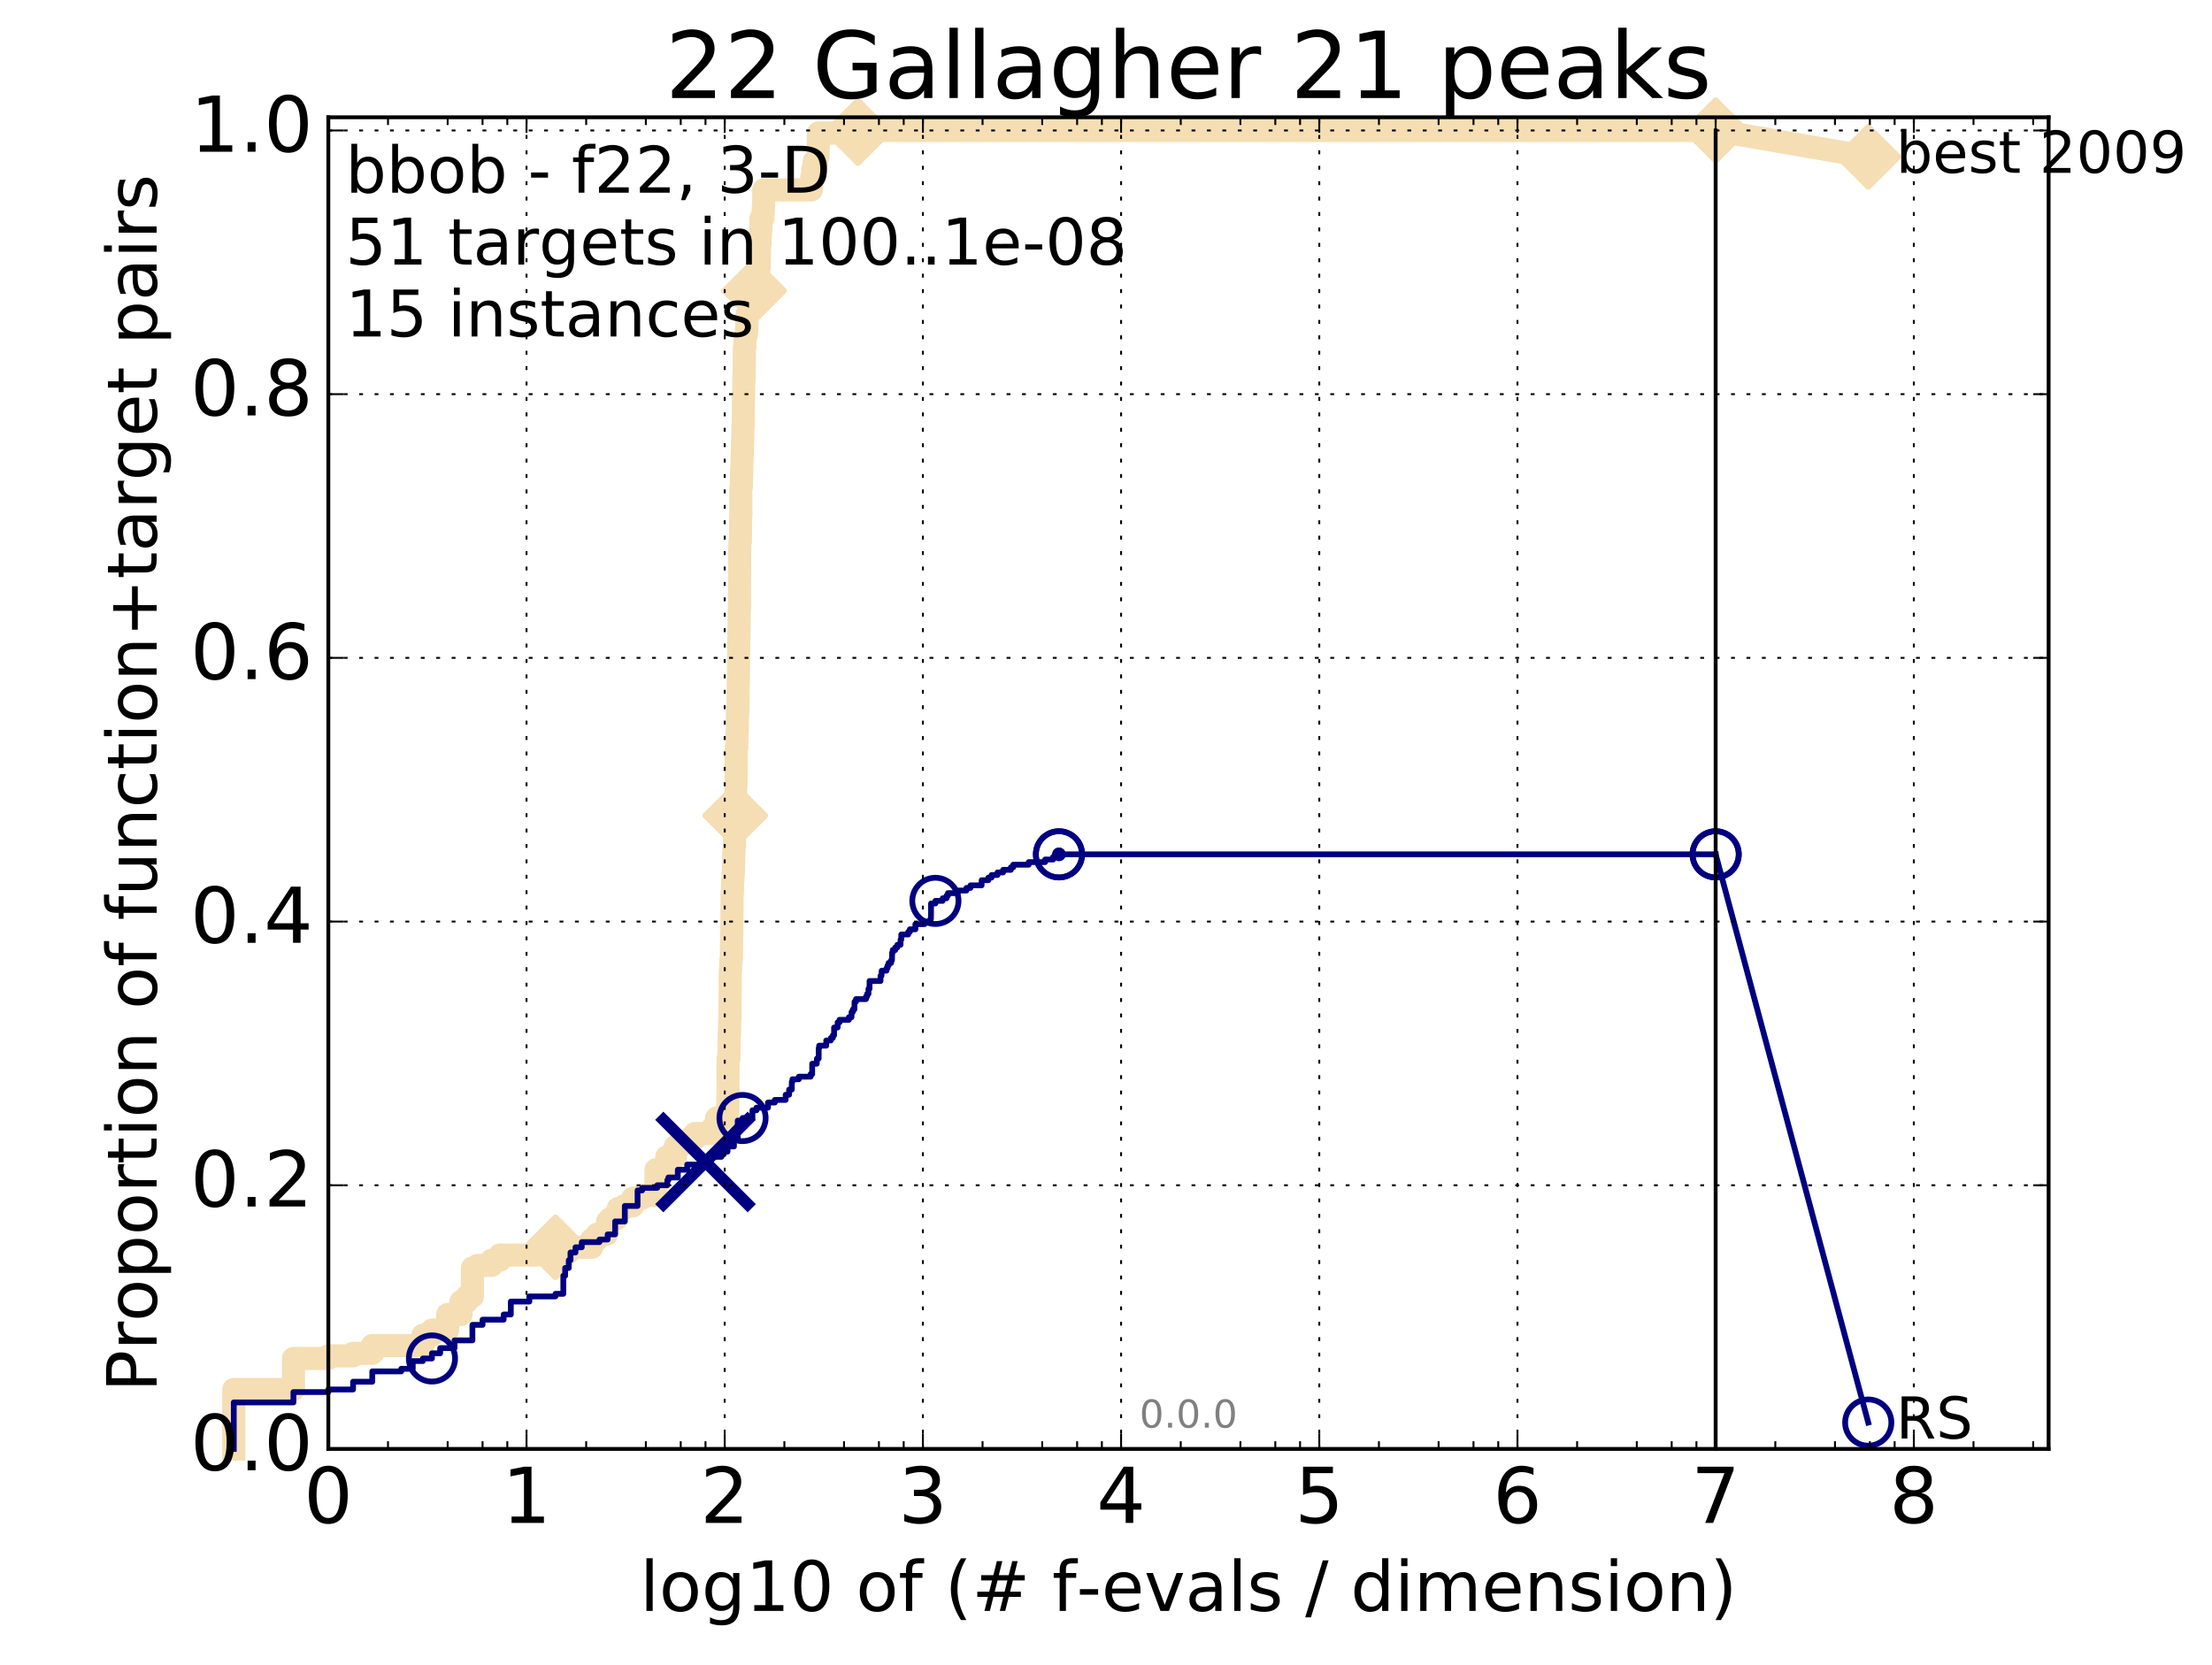 <?xml version="1.0" encoding="utf-8" standalone="no"?>
<!DOCTYPE svg PUBLIC "-//W3C//DTD SVG 1.1//EN"
  "http://www.w3.org/Graphics/SVG/1.1/DTD/svg11.dtd">
<!-- Created with matplotlib (http://matplotlib.org/) -->
<svg height="432pt" version="1.1" viewBox="0 0 574 432" width="574pt" xmlns="http://www.w3.org/2000/svg" xmlns:xlink="http://www.w3.org/1999/xlink">
 <defs>
  <style type="text/css">
*{stroke-linecap:butt;stroke-linejoin:round;stroke-miterlimit:100000;}
  </style>
 </defs>
 <g id="figure_1">
  <g id="patch_1">
   <path d="M 0 432.436 
L 574.589 432.436 
L 574.589 0 
L 0 0 
z
" style="fill:#ffffff;"/>
  </g>
  <g id="axes_1">
   <g id="patch_2">
    <path d="M 85.2 376.036 
L 531.6 376.036 
L 531.6 30.436 
L 85.2 30.436 
z
" style="fill:#ffffff;"/>
   </g>
   <g id="line2d_1">
    <path d="M 60.662 376.036 
L 60.662 360.605 
L 76.144 360.605 
L 76.144 352.553 
L 85.2 352.553 
L 85.2 351.882 
L 91.625 351.882 
L 91.625 351.212 
L 96.609 351.212 
L 96.609 349.199 
L 109.738 349.199 
L 109.738 346.515 
L 112.091 346.515 
L 112.091 345.173 
L 116.163 345.173 
L 116.163 341.147 
L 119.606 341.147 
L 119.606 337.793 
L 121.147 337.793 
L 121.147 336.451 
L 122.589 336.451 
L 122.589 329.071 
L 123.943 329.071 
L 123.943 328.4 
L 127.572 328.4 
L 127.572 327.058 
L 129.701 327.058 
L 129.701 325.716 
L 139.424 325.716 
L 139.424 325.045 
L 140.701 325.045 
L 140.701 324.374 
L 144.144 324.374 
L 144.144 323.703 
L 153.552 323.703 
L 153.552 321.69 
L 154.906 321.69 
L 154.906 320.348 
L 157.39 320.348 
L 157.39 318.336 
L 157.682 318.336 
L 157.682 316.994 
L 158.255 316.994 
L 158.255 316.323 
L 159.89 316.323 
L 159.89 314.981 
L 160.409 314.981 
L 160.409 313.639 
L 161.899 313.639 
L 161.899 312.968 
L 164.18 312.968 
L 164.18 310.955 
L 166.641 310.955 
L 166.641 310.284 
L 170.222 310.284 
L 170.222 303.575 
L 173.018 303.575 
L 173.018 300.22 
L 175.239 300.22 
L 175.239 297.537 
L 176.019 297.537 
L 176.019 296.866 
L 177.738 296.866 
L 177.738 296.195 
L 178.889 296.195 
L 178.889 295.524 
L 180.302 295.524 
L 180.302 294.182 
L 184.775 294.182 
L 184.775 292.84 
L 185.951 292.84 
L 185.951 290.156 
L 188.353 290.156 
L 188.353 289.485 
L 188.861 289.485 
L 188.933 274.725 
L 189.147 274.725 
L 189.218 268.015 
L 189.288 268.015 
L 189.359 264.661 
L 189.429 264.661 
L 189.499 251.913 
L 189.568 251.913 
L 189.638 249.229 
L 189.776 249.229 
L 189.845 242.52 
L 189.914 242.52 
L 189.982 231.785 
L 190.05 231.785 
L 190.118 228.43 
L 190.186 228.43 
L 190.253 226.417 
L 190.321 226.417 
L 190.388 221.721 
L 190.455 221.721 
L 190.455 219.708 
L 190.588 219.708 
L 190.588 214.34 
L 190.721 214.34 
L 190.787 211.657 
L 190.853 211.657 
L 190.918 204.276 
L 190.984 204.276 
L 191.049 194.212 
L 191.179 194.212 
L 191.243 190.187 
L 191.308 190.187 
L 191.372 184.819 
L 191.5 184.819 
L 191.564 176.768 
L 191.627 176.768 
L 191.691 166.033 
L 191.754 166.033 
L 191.817 158.652 
L 191.88 158.652 
L 191.942 142.55 
L 192.005 142.55 
L 192.005 140.537 
L 192.129 140.537 
L 192.191 133.828 
L 192.253 133.828 
L 192.253 126.447 
L 192.376 126.447 
L 192.437 122.422 
L 192.499 122.422 
L 192.559 118.396 
L 192.62 118.396 
L 192.681 114.371 
L 192.741 114.371 
L 192.802 110.345 
L 192.862 110.345 
L 192.922 102.294 
L 192.981 102.294 
L 193.041 97.597 
L 193.101 97.597 
L 193.16 90.217 
L 193.278 90.217 
L 193.337 87.533 
L 193.513 87.533 
L 193.513 86.862 
L 193.687 86.862 
L 193.687 85.52 
L 193.802 85.52 
L 193.86 81.495 
L 194.145 81.495 
L 194.145 80.824 
L 194.258 80.824 
L 194.258 78.811 
L 195.359 78.811 
L 195.359 76.798 
L 195.678 76.798 
L 195.784 73.443 
L 196.356 73.443 
L 196.407 72.101 
L 196.611 72.101 
L 196.611 71.431 
L 196.813 71.431 
L 196.914 69.418 
L 197.014 69.418 
L 197.113 63.379 
L 197.212 63.379 
L 197.311 60.025 
L 197.409 60.025 
L 197.458 56.67 
L 197.989 56.67 
L 198.085 53.315 
L 198.179 53.315 
L 198.179 49.29 
L 210.516 49.29 
L 210.516 48.619 
L 210.651 48.619 
L 210.651 45.935 
L 210.894 45.935 
L 210.894 43.922 
L 211.16 43.922 
L 211.266 41.909 
L 211.94 41.909 
L 212.017 40.567 
L 212.27 40.567 
L 212.37 34.529 
L 222.622 34.529 
L 222.622 33.858 
L 445.2 33.858 
L 445.2 33.858 
" style="fill:none;stroke:#f5deb3;stroke-linecap:square;stroke-width:6.0;"/>
   </g>
   <g id="line2d_2"/>
   <g id="line2d_3">
    <path d="M 445.2 33.858 
L 484.8 40.702 
" style="fill:none;stroke:#f5deb3;stroke-linecap:square;stroke-width:6.0;"/>
    <defs>
     <path d="M -0 7.778 
L 7.778 0 
L 0 -7.778 
L -7.778 -0 
z
" id="m81502873b0" style="stroke:#f5deb3;stroke-linejoin:miter;stroke-width:1.5;"/>
    </defs>
    <g>
     <use style="fill:#f5deb3;stroke:#f5deb3;stroke-linejoin:miter;stroke-width:1.5;" x="445.2" xlink:href="#m81502873b0" y="33.858"/>
     <use style="fill:#f5deb3;stroke:#f5deb3;stroke-linejoin:miter;stroke-width:1.5;" x="484.8" xlink:href="#m81502873b0" y="40.702"/>
    </g>
   </g>
   <g id="line2d_4">
    <defs>
     <path d="M 0 1.5 
C 0.398 1.5 0.779 1.342 1.061 1.061 
C 1.342 0.779 1.5 0.398 1.5 0 
C 1.5 -0.398 1.342 -0.779 1.061 -1.061 
C 0.779 -1.342 0.398 -1.5 0 -1.5 
C -0.398 -1.5 -0.779 -1.342 -1.061 -1.061 
C -1.342 -0.779 -1.5 -0.398 -1.5 0 
C -1.5 0.398 -1.342 0.779 -1.061 1.061 
C -0.779 1.342 -0.398 1.5 0 1.5 
z
" id="mf86539842c" style="stroke:#f5deb3;stroke-width:0.5;"/>
    </defs>
    <g>
     <use style="fill:#f5deb3;stroke:#f5deb3;stroke-width:0.5;" x="222.622" xlink:href="#mf86539842c" y="33.858"/>
     <use style="fill:#f5deb3;stroke:#f5deb3;stroke-width:0.5;" x="222.622" xlink:href="#mf86539842c" y="33.858"/>
    </g>
   </g>
   <g id="line2d_5">
    <g>
     <use style="fill:#f5deb3;stroke:#f5deb3;stroke-linejoin:miter;stroke-width:1.5;" x="144.144" xlink:href="#m81502873b0" y="323.703"/>
     <use style="fill:#f5deb3;stroke:#f5deb3;stroke-linejoin:miter;stroke-width:1.5;" x="190.787" xlink:href="#m81502873b0" y="211.657"/>
     <use style="fill:#f5deb3;stroke:#f5deb3;stroke-linejoin:miter;stroke-width:1.5;" x="195.678" xlink:href="#m81502873b0" y="75.456"/>
     <use style="fill:#f5deb3;stroke:#f5deb3;stroke-linejoin:miter;stroke-width:1.5;" x="222.622" xlink:href="#m81502873b0" y="34.529"/>
     <use style="fill:#f5deb3;stroke:#f5deb3;stroke-linejoin:miter;stroke-width:1.5;" x="222.622" xlink:href="#m81502873b0" y="33.858"/>
     <use style="fill:#f5deb3;stroke:#f5deb3;stroke-linejoin:miter;stroke-width:1.5;" x="445.2" xlink:href="#m81502873b0" y="33.858"/>
    </g>
   </g>
   <g id="line2d_6">
    <defs>
     <path d="M 0 1.5 
C 0.398 1.5 0.779 1.342 1.061 1.061 
C 1.342 0.779 1.5 0.398 1.5 0 
C 1.5 -0.398 1.342 -0.779 1.061 -1.061 
C 0.779 -1.342 0.398 -1.5 0 -1.5 
C -0.398 -1.5 -0.779 -1.342 -1.061 -1.061 
C -1.342 -0.779 -1.5 -0.398 -1.5 0 
C -1.5 0.398 -1.342 0.779 -1.061 1.061 
C -0.779 1.342 -0.398 1.5 0 1.5 
z
" id="m47ca078a44" style="stroke:#000080;stroke-width:0.5;"/>
    </defs>
    <g>
     <use style="fill:#000080;stroke:#000080;stroke-width:0.5;" x="274.797" xlink:href="#m47ca078a44" y="221.721"/>
     <use style="fill:#000080;stroke:#000080;stroke-width:0.5;" x="274.797" xlink:href="#m47ca078a44" y="221.721"/>
    </g>
   </g>
   <g id="line2d_7">
    <path d="M 60.662 376.036 
L 60.662 363.959 
L 76.144 363.959 
L 76.144 361.276 
L 85.2 361.276 
L 85.2 360.605 
L 91.625 360.605 
L 91.625 358.592 
L 96.609 358.592 
L 96.609 355.908 
L 104.125 355.908 
L 104.125 355.237 
L 107.107 355.237 
L 107.107 353.224 
L 109.738 353.224 
L 109.738 352.553 
L 112.091 352.553 
L 112.091 351.212 
L 114.22 351.212 
L 114.22 349.87 
L 117.951 349.87 
L 117.951 347.857 
L 122.589 347.857 
L 122.589 343.831 
L 125.219 343.831 
L 125.219 342.489 
L 130.694 342.489 
L 130.694 341.147 
L 132.556 341.147 
L 132.556 337.793 
L 137.361 337.793 
L 137.361 336.451 
L 144.144 336.451 
L 144.144 335.78 
L 146.176 335.78 
L 146.176 331.083 
L 146.656 331.083 
L 146.656 329.071 
L 147.587 329.071 
L 147.587 327.058 
L 148.038 327.058 
L 148.038 325.045 
L 149.339 325.045 
L 149.339 323.703 
L 150.964 323.703 
L 150.964 322.361 
L 155.553 322.361 
L 155.553 321.69 
L 157.682 321.69 
L 157.682 320.348 
L 159.625 320.348 
L 159.625 316.994 
L 162.137 316.994 
L 162.137 312.968 
L 165.444 312.968 
L 165.444 308.942 
L 166.641 308.942 
L 166.641 308.272 
L 170.551 308.272 
L 170.551 307.601 
L 173.163 307.601 
L 173.163 306.259 
L 173.452 306.259 
L 173.452 305.588 
L 175.891 305.588 
L 175.891 303.575 
L 178.321 303.575 
L 178.321 302.233 
L 182.123 302.233 
L 182.123 301.562 
L 183.985 301.562 
L 183.985 300.891 
L 184.515 300.891 
L 184.515 300.22 
L 187.223 300.22 
L 187.223 299.549 
L 187.833 299.549 
L 187.833 298.878 
L 188.79 298.878 
L 188.79 297.537 
L 190.455 297.537 
L 190.455 295.524 
L 191.436 295.524 
L 191.436 290.827 
L 192.681 290.827 
L 192.681 290.156 
L 195.251 290.156 
L 195.251 288.143 
L 196.305 288.143 
L 196.305 287.472 
L 199.287 287.472 
L 199.287 286.131 
L 201.061 286.131 
L 201.061 285.46 
L 203.871 285.46 
L 203.871 284.118 
L 204.77 284.118 
L 204.77 282.776 
L 205.463 282.776 
L 205.463 280.763 
L 205.634 280.763 
L 205.634 280.092 
L 207.298 280.092 
L 207.298 279.421 
L 210.352 279.421 
L 210.352 278.75 
L 210.759 278.75 
L 210.759 276.067 
L 211.94 276.067 
L 211.991 274.725 
L 212.445 274.725 
L 212.445 272.041 
L 212.57 272.041 
L 212.57 271.37 
L 214.405 271.37 
L 214.405 270.028 
L 215.608 270.028 
L 215.608 269.357 
L 216.123 269.357 
L 216.123 268.686 
L 216.438 268.686 
L 216.438 266.673 
L 217.359 266.673 
L 217.359 265.332 
L 217.855 265.332 
L 217.855 264.661 
L 220.287 264.661 
L 220.287 263.99 
L 220.962 263.99 
L 220.962 262.648 
L 221.301 262.648 
L 221.301 261.977 
L 221.717 261.977 
L 221.75 259.964 
L 222.126 259.964 
L 222.126 259.293 
L 224.722 259.293 
L 224.722 258.622 
L 225.009 258.622 
L 225.009 257.951 
L 225.362 257.951 
L 225.362 256.609 
L 225.64 256.609 
L 225.64 254.597 
L 228.494 254.597 
L 228.494 253.255 
L 228.737 253.255 
L 228.797 251.913 
L 230.047 251.913 
L 230.047 251.242 
L 230.318 251.242 
L 230.318 250.571 
L 230.585 250.571 
L 230.585 249.9 
L 231.241 249.9 
L 231.241 249.229 
L 231.455 249.229 
L 231.509 247.216 
L 231.668 247.216 
L 231.668 246.545 
L 232.313 246.545 
L 232.313 245.874 
L 232.861 245.874 
L 232.861 245.203 
L 233.687 245.203 
L 233.687 243.862 
L 233.879 243.862 
L 233.879 242.52 
L 235.671 242.52 
L 235.671 241.849 
L 236.108 241.849 
L 236.108 241.178 
L 237.534 241.178 
L 237.534 239.836 
L 239.921 239.836 
L 239.921 239.165 
L 241.438 239.165 
L 241.438 238.494 
L 241.574 238.494 
L 241.608 234.468 
L 242.73 234.468 
L 242.73 233.797 
L 244.612 233.797 
L 244.612 233.127 
L 245.625 233.127 
L 245.625 232.456 
L 245.989 232.456 
L 245.989 231.785 
L 248.537 231.785 
L 248.537 231.114 
L 250.779 231.114 
L 250.779 230.443 
L 251.831 230.443 
L 251.831 229.772 
L 254.72 229.772 
L 254.739 228.43 
L 256.475 228.43 
L 256.475 227.759 
L 257.295 227.759 
L 257.295 227.088 
L 258.849 227.088 
L 258.849 226.417 
L 260.303 226.417 
L 260.303 225.746 
L 262.32 225.746 
L 262.32 225.075 
L 262.94 225.075 
L 262.94 224.404 
L 266.948 224.404 
L 266.948 223.733 
L 271.206 223.733 
L 271.206 223.062 
L 273.276 223.062 
L 273.276 222.392 
L 274.797 222.392 
L 274.797 221.721 
L 445.2 221.721 
L 445.2 221.721 
" style="fill:none;stroke:#000080;stroke-linecap:square;stroke-width:1.5;"/>
   </g>
   <g id="line2d_8">
    <defs>
     <path d="M 0 6 
C 1.591 6 3.117 5.368 4.243 4.243 
C 5.368 3.117 6 1.591 6 0 
C 6 -1.591 5.368 -3.117 4.243 -4.243 
C 3.117 -5.368 1.591 -6 0 -6 
C -1.591 -6 -3.117 -5.368 -4.243 -4.243 
C -5.368 -3.117 -6 -1.591 -6 0 
C -6 1.591 -5.368 3.117 -4.243 4.243 
C -3.117 5.368 -1.591 6 0 6 
z
" id="m1e822f1f61" style="stroke:#000080;stroke-width:1.5;"/>
    </defs>
    <g>
     <use style="fill:none;stroke:#000080;stroke-width:1.5;" x="112.091" xlink:href="#m1e822f1f61" y="352.553"/>
     <use style="fill:none;stroke:#000080;stroke-width:1.5;" x="192.681" xlink:href="#m1e822f1f61" y="290.156"/>
     <use style="fill:none;stroke:#000080;stroke-width:1.5;" x="242.73" xlink:href="#m1e822f1f61" y="233.797"/>
     <use style="fill:none;stroke:#000080;stroke-width:1.5;" x="274.797" xlink:href="#m1e822f1f61" y="221.721"/>
     <use style="fill:none;stroke:#000080;stroke-width:1.5;" x="274.797" xlink:href="#m1e822f1f61" y="221.721"/>
     <use style="fill:none;stroke:#000080;stroke-width:1.5;" x="445.2" xlink:href="#m1e822f1f61" y="221.721"/>
    </g>
   </g>
   <g id="line2d_9"/>
   <g id="line2d_10">
    <path clip-path="url(#pe2410d180f)" d="M 183.073 301.562 
" style="fill:none;stroke:#000080;stroke-linecap:square;"/>
    <defs>
     <path d="M -12 12 
L 12 -12 
M -12 -12 
L 12 12 
" id="m6d34a27da0" style="stroke:#000080;stroke-width:3.0;"/>
    </defs>
    <g clip-path="url(#pe2410d180f)">
     <use style="fill:#000080;stroke:#000080;stroke-width:3.0;" x="183.073" xlink:href="#m6d34a27da0" y="301.562"/>
    </g>
   </g>
   <g id="line2d_11">
    <path d="M 445.2 221.721 
L 484.8 369.193 
" style="fill:none;stroke:#000080;stroke-linecap:square;stroke-width:1.5;"/>
    <g>
     <use style="fill:none;stroke:#000080;stroke-width:1.5;" x="445.2" xlink:href="#m1e822f1f61" y="221.721"/>
     <use style="fill:none;stroke:#000080;stroke-width:1.5;" x="484.8" xlink:href="#m1e822f1f61" y="369.193"/>
    </g>
   </g>
   <g id="line2d_12">
    <path d="M 445.2 376.036 
L 445.2 33.858 
" style="fill:none;stroke:#000000;stroke-linecap:square;"/>
   </g>
   <g id="patch_3">
    <path d="M 85.2 30.436 
L 531.6 30.436 
" style="fill:none;stroke:#000000;stroke-linecap:square;stroke-linejoin:miter;"/>
   </g>
   <g id="patch_4">
    <path d="M 531.6 376.036 
L 531.6 30.436 
" style="fill:none;stroke:#000000;stroke-linecap:square;stroke-linejoin:miter;"/>
   </g>
   <g id="patch_5">
    <path d="M 85.2 376.036 
L 531.6 376.036 
" style="fill:none;stroke:#000000;stroke-linecap:square;stroke-linejoin:miter;"/>
   </g>
   <g id="patch_6">
    <path d="M 85.2 376.036 
L 85.2 30.436 
" style="fill:none;stroke:#000000;stroke-linecap:square;stroke-linejoin:miter;"/>
   </g>
   <g id="matplotlib.axis_1">
    <g id="xtick_1">
     <g id="line2d_13">
      <path clip-path="url(#pe2410d180f)" d="M 85.2 376.036 
L 85.2 30.436 
" style="fill:none;stroke:#000000;stroke-dasharray:1,3;stroke-dashoffset:0.0;stroke-width:0.5;"/>
     </g>
     <g id="line2d_14">
      <defs>
       <path d="M 0 0 
L 0 -4 
" id="md99a610350" style="stroke:#000000;stroke-width:0.5;"/>
      </defs>
      <g>
       <use style="stroke:#000000;stroke-width:0.5;" x="85.2" xlink:href="#md99a610350" y="376.036"/>
      </g>
     </g>
     <g id="line2d_15">
      <defs>
       <path d="M 0 0 
L 0 4 
" id="m68f10bcfc2" style="stroke:#000000;stroke-width:0.5;"/>
      </defs>
      <g>
       <use style="stroke:#000000;stroke-width:0.5;" x="85.2" xlink:href="#m68f10bcfc2" y="30.436"/>
      </g>
     </g>
     <g id="text_1">
      <!-- 0 -->
      <defs>
       <path d="M 31.781 66.406 
Q 24.172 66.406 20.328 58.906 
Q 16.5 51.422 16.5 36.375 
Q 16.5 21.391 20.328 13.891 
Q 24.172 6.391 31.781 6.391 
Q 39.453 6.391 43.281 13.891 
Q 47.125 21.391 47.125 36.375 
Q 47.125 51.422 43.281 58.906 
Q 39.453 66.406 31.781 66.406 
M 31.781 74.219 
Q 44.047 74.219 50.516 64.516 
Q 56.984 54.828 56.984 36.375 
Q 56.984 17.969 50.516 8.266 
Q 44.047 -1.422 31.781 -1.422 
Q 19.531 -1.422 13.062 8.266 
Q 6.594 17.969 6.594 36.375 
Q 6.594 54.828 13.062 64.516 
Q 19.531 74.219 31.781 74.219 
" id="BitstreamVeraSans-Roman-30"/>
      </defs>
      <g transform="translate(78.838 395.233)scale(0.2 -0.2)">
       <use xlink:href="#BitstreamVeraSans-Roman-30"/>
      </g>
     </g>
    </g>
    <g id="xtick_2">
     <g id="line2d_16">
      <path clip-path="url(#pe2410d180f)" d="M 136.629 376.036 
L 136.629 30.436 
" style="fill:none;stroke:#000000;stroke-dasharray:1,3;stroke-dashoffset:0.0;stroke-width:0.5;"/>
     </g>
     <g id="line2d_17">
      <g>
       <use style="stroke:#000000;stroke-width:0.5;" x="136.629" xlink:href="#md99a610350" y="376.036"/>
      </g>
     </g>
     <g id="line2d_18">
      <g>
       <use style="stroke:#000000;stroke-width:0.5;" x="136.629" xlink:href="#m68f10bcfc2" y="30.436"/>
      </g>
     </g>
     <g id="text_2">
      <!-- 1 -->
      <defs>
       <path d="M 12.406 8.297 
L 28.516 8.297 
L 28.516 63.922 
L 10.984 60.406 
L 10.984 69.391 
L 28.422 72.906 
L 38.281 72.906 
L 38.281 8.297 
L 54.391 8.297 
L 54.391 0 
L 12.406 0 
z
" id="BitstreamVeraSans-Roman-31"/>
      </defs>
      <g transform="translate(130.266 395.233)scale(0.2 -0.2)">
       <use xlink:href="#BitstreamVeraSans-Roman-31"/>
      </g>
     </g>
    </g>
    <g id="xtick_3">
     <g id="line2d_19">
      <path clip-path="url(#pe2410d180f)" d="M 188.057 376.036 
L 188.057 30.436 
" style="fill:none;stroke:#000000;stroke-dasharray:1,3;stroke-dashoffset:0.0;stroke-width:0.5;"/>
     </g>
     <g id="line2d_20">
      <g>
       <use style="stroke:#000000;stroke-width:0.5;" x="188.057" xlink:href="#md99a610350" y="376.036"/>
      </g>
     </g>
     <g id="line2d_21">
      <g>
       <use style="stroke:#000000;stroke-width:0.5;" x="188.057" xlink:href="#m68f10bcfc2" y="30.436"/>
      </g>
     </g>
     <g id="text_3">
      <!-- 2 -->
      <defs>
       <path d="M 19.188 8.297 
L 53.609 8.297 
L 53.609 0 
L 7.328 0 
L 7.328 8.297 
Q 12.938 14.109 22.625 23.891 
Q 32.328 33.688 34.812 36.531 
Q 39.547 41.844 41.422 45.531 
Q 43.312 49.219 43.312 52.781 
Q 43.312 58.594 39.234 62.25 
Q 35.156 65.922 28.609 65.922 
Q 23.969 65.922 18.812 64.312 
Q 13.672 62.703 7.812 59.422 
L 7.812 69.391 
Q 13.766 71.781 18.938 73 
Q 24.125 74.219 28.422 74.219 
Q 39.75 74.219 46.484 68.547 
Q 53.219 62.891 53.219 53.422 
Q 53.219 48.922 51.531 44.891 
Q 49.859 40.875 45.406 35.406 
Q 44.188 33.984 37.641 27.219 
Q 31.109 20.453 19.188 8.297 
" id="BitstreamVeraSans-Roman-32"/>
      </defs>
      <g transform="translate(181.695 395.233)scale(0.2 -0.2)">
       <use xlink:href="#BitstreamVeraSans-Roman-32"/>
      </g>
     </g>
    </g>
    <g id="xtick_4">
     <g id="line2d_22">
      <path clip-path="url(#pe2410d180f)" d="M 239.486 376.036 
L 239.486 30.436 
" style="fill:none;stroke:#000000;stroke-dasharray:1,3;stroke-dashoffset:0.0;stroke-width:0.5;"/>
     </g>
     <g id="line2d_23">
      <g>
       <use style="stroke:#000000;stroke-width:0.5;" x="239.486" xlink:href="#md99a610350" y="376.036"/>
      </g>
     </g>
     <g id="line2d_24">
      <g>
       <use style="stroke:#000000;stroke-width:0.5;" x="239.486" xlink:href="#m68f10bcfc2" y="30.436"/>
      </g>
     </g>
     <g id="text_4">
      <!-- 3 -->
      <defs>
       <path d="M 40.578 39.312 
Q 47.656 37.797 51.625 33 
Q 55.609 28.219 55.609 21.188 
Q 55.609 10.406 48.188 4.484 
Q 40.766 -1.422 27.094 -1.422 
Q 22.516 -1.422 17.656 -0.516 
Q 12.797 0.391 7.625 2.203 
L 7.625 11.719 
Q 11.719 9.328 16.594 8.109 
Q 21.484 6.891 26.812 6.891 
Q 36.078 6.891 40.938 10.547 
Q 45.797 14.203 45.797 21.188 
Q 45.797 27.641 41.281 31.266 
Q 36.766 34.906 28.719 34.906 
L 20.219 34.906 
L 20.219 43.016 
L 29.109 43.016 
Q 36.375 43.016 40.234 45.922 
Q 44.094 48.828 44.094 54.297 
Q 44.094 59.906 40.109 62.906 
Q 36.141 65.922 28.719 65.922 
Q 24.656 65.922 20.016 65.031 
Q 15.375 64.156 9.812 62.312 
L 9.812 71.094 
Q 15.438 72.656 20.344 73.438 
Q 25.25 74.219 29.594 74.219 
Q 40.828 74.219 47.359 69.109 
Q 53.906 64.016 53.906 55.328 
Q 53.906 49.266 50.438 45.094 
Q 46.969 40.922 40.578 39.312 
" id="BitstreamVeraSans-Roman-33"/>
      </defs>
      <g transform="translate(233.123 395.233)scale(0.2 -0.2)">
       <use xlink:href="#BitstreamVeraSans-Roman-33"/>
      </g>
     </g>
    </g>
    <g id="xtick_5">
     <g id="line2d_25">
      <path clip-path="url(#pe2410d180f)" d="M 290.914 376.036 
L 290.914 30.436 
" style="fill:none;stroke:#000000;stroke-dasharray:1,3;stroke-dashoffset:0.0;stroke-width:0.5;"/>
     </g>
     <g id="line2d_26">
      <g>
       <use style="stroke:#000000;stroke-width:0.5;" x="290.914" xlink:href="#md99a610350" y="376.036"/>
      </g>
     </g>
     <g id="line2d_27">
      <g>
       <use style="stroke:#000000;stroke-width:0.5;" x="290.914" xlink:href="#m68f10bcfc2" y="30.436"/>
      </g>
     </g>
     <g id="text_5">
      <!-- 4 -->
      <defs>
       <path d="M 37.797 64.312 
L 12.891 25.391 
L 37.797 25.391 
z
M 35.203 72.906 
L 47.609 72.906 
L 47.609 25.391 
L 58.016 25.391 
L 58.016 17.188 
L 47.609 17.188 
L 47.609 0 
L 37.797 0 
L 37.797 17.188 
L 4.891 17.188 
L 4.891 26.703 
z
" id="BitstreamVeraSans-Roman-34"/>
      </defs>
      <g transform="translate(284.552 395.233)scale(0.2 -0.2)">
       <use xlink:href="#BitstreamVeraSans-Roman-34"/>
      </g>
     </g>
    </g>
    <g id="xtick_6">
     <g id="line2d_28">
      <path clip-path="url(#pe2410d180f)" d="M 342.343 376.036 
L 342.343 30.436 
" style="fill:none;stroke:#000000;stroke-dasharray:1,3;stroke-dashoffset:0.0;stroke-width:0.5;"/>
     </g>
     <g id="line2d_29">
      <g>
       <use style="stroke:#000000;stroke-width:0.5;" x="342.343" xlink:href="#md99a610350" y="376.036"/>
      </g>
     </g>
     <g id="line2d_30">
      <g>
       <use style="stroke:#000000;stroke-width:0.5;" x="342.343" xlink:href="#m68f10bcfc2" y="30.436"/>
      </g>
     </g>
     <g id="text_6">
      <!-- 5 -->
      <defs>
       <path d="M 10.797 72.906 
L 49.516 72.906 
L 49.516 64.594 
L 19.828 64.594 
L 19.828 46.734 
Q 21.969 47.469 24.109 47.828 
Q 26.266 48.188 28.422 48.188 
Q 40.625 48.188 47.75 41.5 
Q 54.891 34.812 54.891 23.391 
Q 54.891 11.625 47.562 5.094 
Q 40.234 -1.422 26.906 -1.422 
Q 22.312 -1.422 17.547 -0.641 
Q 12.797 0.141 7.719 1.703 
L 7.719 11.625 
Q 12.109 9.234 16.797 8.062 
Q 21.484 6.891 26.703 6.891 
Q 35.156 6.891 40.078 11.328 
Q 45.016 15.766 45.016 23.391 
Q 45.016 31 40.078 35.438 
Q 35.156 39.891 26.703 39.891 
Q 22.75 39.891 18.812 39.016 
Q 14.891 38.141 10.797 36.281 
z
" id="BitstreamVeraSans-Roman-35"/>
      </defs>
      <g transform="translate(335.98 395.233)scale(0.2 -0.2)">
       <use xlink:href="#BitstreamVeraSans-Roman-35"/>
      </g>
     </g>
    </g>
    <g id="xtick_7">
     <g id="line2d_31">
      <path clip-path="url(#pe2410d180f)" d="M 393.771 376.036 
L 393.771 30.436 
" style="fill:none;stroke:#000000;stroke-dasharray:1,3;stroke-dashoffset:0.0;stroke-width:0.5;"/>
     </g>
     <g id="line2d_32">
      <g>
       <use style="stroke:#000000;stroke-width:0.5;" x="393.771" xlink:href="#md99a610350" y="376.036"/>
      </g>
     </g>
     <g id="line2d_33">
      <g>
       <use style="stroke:#000000;stroke-width:0.5;" x="393.771" xlink:href="#m68f10bcfc2" y="30.436"/>
      </g>
     </g>
     <g id="text_7">
      <!-- 6 -->
      <defs>
       <path d="M 33.016 40.375 
Q 26.375 40.375 22.484 35.828 
Q 18.609 31.297 18.609 23.391 
Q 18.609 15.531 22.484 10.953 
Q 26.375 6.391 33.016 6.391 
Q 39.656 6.391 43.531 10.953 
Q 47.406 15.531 47.406 23.391 
Q 47.406 31.297 43.531 35.828 
Q 39.656 40.375 33.016 40.375 
M 52.594 71.297 
L 52.594 62.312 
Q 48.875 64.062 45.094 64.984 
Q 41.312 65.922 37.594 65.922 
Q 27.828 65.922 22.672 59.328 
Q 17.531 52.734 16.797 39.406 
Q 19.672 43.656 24.016 45.922 
Q 28.375 48.188 33.594 48.188 
Q 44.578 48.188 50.953 41.516 
Q 57.328 34.859 57.328 23.391 
Q 57.328 12.156 50.688 5.359 
Q 44.047 -1.422 33.016 -1.422 
Q 20.359 -1.422 13.672 8.266 
Q 6.984 17.969 6.984 36.375 
Q 6.984 53.656 15.188 63.938 
Q 23.391 74.219 37.203 74.219 
Q 40.922 74.219 44.703 73.484 
Q 48.484 72.75 52.594 71.297 
" id="BitstreamVeraSans-Roman-36"/>
      </defs>
      <g transform="translate(387.409 395.233)scale(0.2 -0.2)">
       <use xlink:href="#BitstreamVeraSans-Roman-36"/>
      </g>
     </g>
    </g>
    <g id="xtick_8">
     <g id="line2d_34">
      <path clip-path="url(#pe2410d180f)" d="M 445.2 376.036 
L 445.2 30.436 
" style="fill:none;stroke:#000000;stroke-dasharray:1,3;stroke-dashoffset:0.0;stroke-width:0.5;"/>
     </g>
     <g id="line2d_35">
      <g>
       <use style="stroke:#000000;stroke-width:0.5;" x="445.2" xlink:href="#md99a610350" y="376.036"/>
      </g>
     </g>
     <g id="line2d_36">
      <g>
       <use style="stroke:#000000;stroke-width:0.5;" x="445.2" xlink:href="#m68f10bcfc2" y="30.436"/>
      </g>
     </g>
     <g id="text_8">
      <!-- 7 -->
      <defs>
       <path d="M 8.203 72.906 
L 55.078 72.906 
L 55.078 68.703 
L 28.609 0 
L 18.312 0 
L 43.219 64.594 
L 8.203 64.594 
z
" id="BitstreamVeraSans-Roman-37"/>
      </defs>
      <g transform="translate(438.837 395.233)scale(0.2 -0.2)">
       <use xlink:href="#BitstreamVeraSans-Roman-37"/>
      </g>
     </g>
    </g>
    <g id="xtick_9">
     <g id="line2d_37">
      <path clip-path="url(#pe2410d180f)" d="M 496.629 376.036 
L 496.629 30.436 
" style="fill:none;stroke:#000000;stroke-dasharray:1,3;stroke-dashoffset:0.0;stroke-width:0.5;"/>
     </g>
     <g id="line2d_38">
      <g>
       <use style="stroke:#000000;stroke-width:0.5;" x="496.629" xlink:href="#md99a610350" y="376.036"/>
      </g>
     </g>
     <g id="line2d_39">
      <g>
       <use style="stroke:#000000;stroke-width:0.5;" x="496.629" xlink:href="#m68f10bcfc2" y="30.436"/>
      </g>
     </g>
     <g id="text_9">
      <!-- 8 -->
      <defs>
       <path d="M 31.781 34.625 
Q 24.75 34.625 20.719 30.859 
Q 16.703 27.094 16.703 20.516 
Q 16.703 13.922 20.719 10.156 
Q 24.75 6.391 31.781 6.391 
Q 38.812 6.391 42.859 10.172 
Q 46.922 13.969 46.922 20.516 
Q 46.922 27.094 42.891 30.859 
Q 38.875 34.625 31.781 34.625 
M 21.922 38.812 
Q 15.578 40.375 12.031 44.719 
Q 8.5 49.078 8.5 55.328 
Q 8.5 64.062 14.719 69.141 
Q 20.953 74.219 31.781 74.219 
Q 42.672 74.219 48.875 69.141 
Q 55.078 64.062 55.078 55.328 
Q 55.078 49.078 51.531 44.719 
Q 48 40.375 41.703 38.812 
Q 48.828 37.156 52.797 32.312 
Q 56.781 27.484 56.781 20.516 
Q 56.781 9.906 50.312 4.234 
Q 43.844 -1.422 31.781 -1.422 
Q 19.734 -1.422 13.25 4.234 
Q 6.781 9.906 6.781 20.516 
Q 6.781 27.484 10.781 32.312 
Q 14.797 37.156 21.922 38.812 
M 18.312 54.391 
Q 18.312 48.734 21.844 45.562 
Q 25.391 42.391 31.781 42.391 
Q 38.141 42.391 41.719 45.562 
Q 45.312 48.734 45.312 54.391 
Q 45.312 60.062 41.719 63.234 
Q 38.141 66.406 31.781 66.406 
Q 25.391 66.406 21.844 63.234 
Q 18.312 60.062 18.312 54.391 
" id="BitstreamVeraSans-Roman-38"/>
      </defs>
      <g transform="translate(490.266 395.233)scale(0.2 -0.2)">
       <use xlink:href="#BitstreamVeraSans-Roman-38"/>
      </g>
     </g>
    </g>
    <g id="xtick_10">
     <g id="line2d_40">
      <defs>
       <path d="M 0 0 
L 0 -2 
" id="m771bc95880" style="stroke:#000000;stroke-width:0.5;"/>
      </defs>
      <g>
       <use style="stroke:#000000;stroke-width:0.5;" x="100.682" xlink:href="#m771bc95880" y="376.036"/>
      </g>
     </g>
     <g id="line2d_41">
      <defs>
       <path d="M 0 0 
L 0 2 
" id="ma9c1df37ba" style="stroke:#000000;stroke-width:0.5;"/>
      </defs>
      <g>
       <use style="stroke:#000000;stroke-width:0.5;" x="100.682" xlink:href="#ma9c1df37ba" y="30.436"/>
      </g>
     </g>
    </g>
    <g id="xtick_11">
     <g id="line2d_42">
      <g>
       <use style="stroke:#000000;stroke-width:0.5;" x="116.163" xlink:href="#m771bc95880" y="376.036"/>
      </g>
     </g>
     <g id="line2d_43">
      <g>
       <use style="stroke:#000000;stroke-width:0.5;" x="116.163" xlink:href="#ma9c1df37ba" y="30.436"/>
      </g>
     </g>
    </g>
    <g id="xtick_12">
     <g id="line2d_44">
      <g>
       <use style="stroke:#000000;stroke-width:0.5;" x="125.219" xlink:href="#m771bc95880" y="376.036"/>
      </g>
     </g>
     <g id="line2d_45">
      <g>
       <use style="stroke:#000000;stroke-width:0.5;" x="125.219" xlink:href="#ma9c1df37ba" y="30.436"/>
      </g>
     </g>
    </g>
    <g id="xtick_13">
     <g id="line2d_46">
      <g>
       <use style="stroke:#000000;stroke-width:0.5;" x="131.645" xlink:href="#m771bc95880" y="376.036"/>
      </g>
     </g>
     <g id="line2d_47">
      <g>
       <use style="stroke:#000000;stroke-width:0.5;" x="131.645" xlink:href="#ma9c1df37ba" y="30.436"/>
      </g>
     </g>
    </g>
    <g id="xtick_14">
     <g id="line2d_48">
      <g>
       <use style="stroke:#000000;stroke-width:0.5;" x="152.11" xlink:href="#m771bc95880" y="376.036"/>
      </g>
     </g>
     <g id="line2d_49">
      <g>
       <use style="stroke:#000000;stroke-width:0.5;" x="152.11" xlink:href="#ma9c1df37ba" y="30.436"/>
      </g>
     </g>
    </g>
    <g id="xtick_15">
     <g id="line2d_50">
      <g>
       <use style="stroke:#000000;stroke-width:0.5;" x="167.592" xlink:href="#m771bc95880" y="376.036"/>
      </g>
     </g>
     <g id="line2d_51">
      <g>
       <use style="stroke:#000000;stroke-width:0.5;" x="167.592" xlink:href="#ma9c1df37ba" y="30.436"/>
      </g>
     </g>
    </g>
    <g id="xtick_16">
     <g id="line2d_52">
      <g>
       <use style="stroke:#000000;stroke-width:0.5;" x="176.648" xlink:href="#m771bc95880" y="376.036"/>
      </g>
     </g>
     <g id="line2d_53">
      <g>
       <use style="stroke:#000000;stroke-width:0.5;" x="176.648" xlink:href="#ma9c1df37ba" y="30.436"/>
      </g>
     </g>
    </g>
    <g id="xtick_17">
     <g id="line2d_54">
      <g>
       <use style="stroke:#000000;stroke-width:0.5;" x="183.073" xlink:href="#m771bc95880" y="376.036"/>
      </g>
     </g>
     <g id="line2d_55">
      <g>
       <use style="stroke:#000000;stroke-width:0.5;" x="183.073" xlink:href="#ma9c1df37ba" y="30.436"/>
      </g>
     </g>
    </g>
    <g id="xtick_18">
     <g id="line2d_56">
      <g>
       <use style="stroke:#000000;stroke-width:0.5;" x="203.539" xlink:href="#m771bc95880" y="376.036"/>
      </g>
     </g>
     <g id="line2d_57">
      <g>
       <use style="stroke:#000000;stroke-width:0.5;" x="203.539" xlink:href="#ma9c1df37ba" y="30.436"/>
      </g>
     </g>
    </g>
    <g id="xtick_19">
     <g id="line2d_58">
      <g>
       <use style="stroke:#000000;stroke-width:0.5;" x="219.02" xlink:href="#m771bc95880" y="376.036"/>
      </g>
     </g>
     <g id="line2d_59">
      <g>
       <use style="stroke:#000000;stroke-width:0.5;" x="219.02" xlink:href="#ma9c1df37ba" y="30.436"/>
      </g>
     </g>
    </g>
    <g id="xtick_20">
     <g id="line2d_60">
      <g>
       <use style="stroke:#000000;stroke-width:0.5;" x="228.076" xlink:href="#m771bc95880" y="376.036"/>
      </g>
     </g>
     <g id="line2d_61">
      <g>
       <use style="stroke:#000000;stroke-width:0.5;" x="228.076" xlink:href="#ma9c1df37ba" y="30.436"/>
      </g>
     </g>
    </g>
    <g id="xtick_21">
     <g id="line2d_62">
      <g>
       <use style="stroke:#000000;stroke-width:0.5;" x="234.502" xlink:href="#m771bc95880" y="376.036"/>
      </g>
     </g>
     <g id="line2d_63">
      <g>
       <use style="stroke:#000000;stroke-width:0.5;" x="234.502" xlink:href="#ma9c1df37ba" y="30.436"/>
      </g>
     </g>
    </g>
    <g id="xtick_22">
     <g id="line2d_64">
      <g>
       <use style="stroke:#000000;stroke-width:0.5;" x="254.967" xlink:href="#m771bc95880" y="376.036"/>
      </g>
     </g>
     <g id="line2d_65">
      <g>
       <use style="stroke:#000000;stroke-width:0.5;" x="254.967" xlink:href="#ma9c1df37ba" y="30.436"/>
      </g>
     </g>
    </g>
    <g id="xtick_23">
     <g id="line2d_66">
      <g>
       <use style="stroke:#000000;stroke-width:0.5;" x="270.449" xlink:href="#m771bc95880" y="376.036"/>
      </g>
     </g>
     <g id="line2d_67">
      <g>
       <use style="stroke:#000000;stroke-width:0.5;" x="270.449" xlink:href="#ma9c1df37ba" y="30.436"/>
      </g>
     </g>
    </g>
    <g id="xtick_24">
     <g id="line2d_68">
      <g>
       <use style="stroke:#000000;stroke-width:0.5;" x="279.505" xlink:href="#m771bc95880" y="376.036"/>
      </g>
     </g>
     <g id="line2d_69">
      <g>
       <use style="stroke:#000000;stroke-width:0.5;" x="279.505" xlink:href="#ma9c1df37ba" y="30.436"/>
      </g>
     </g>
    </g>
    <g id="xtick_25">
     <g id="line2d_70">
      <g>
       <use style="stroke:#000000;stroke-width:0.5;" x="285.93" xlink:href="#m771bc95880" y="376.036"/>
      </g>
     </g>
     <g id="line2d_71">
      <g>
       <use style="stroke:#000000;stroke-width:0.5;" x="285.93" xlink:href="#ma9c1df37ba" y="30.436"/>
      </g>
     </g>
    </g>
    <g id="xtick_26">
     <g id="line2d_72">
      <g>
       <use style="stroke:#000000;stroke-width:0.5;" x="306.396" xlink:href="#m771bc95880" y="376.036"/>
      </g>
     </g>
     <g id="line2d_73">
      <g>
       <use style="stroke:#000000;stroke-width:0.5;" x="306.396" xlink:href="#ma9c1df37ba" y="30.436"/>
      </g>
     </g>
    </g>
    <g id="xtick_27">
     <g id="line2d_74">
      <g>
       <use style="stroke:#000000;stroke-width:0.5;" x="321.877" xlink:href="#m771bc95880" y="376.036"/>
      </g>
     </g>
     <g id="line2d_75">
      <g>
       <use style="stroke:#000000;stroke-width:0.5;" x="321.877" xlink:href="#ma9c1df37ba" y="30.436"/>
      </g>
     </g>
    </g>
    <g id="xtick_28">
     <g id="line2d_76">
      <g>
       <use style="stroke:#000000;stroke-width:0.5;" x="330.933" xlink:href="#m771bc95880" y="376.036"/>
      </g>
     </g>
     <g id="line2d_77">
      <g>
       <use style="stroke:#000000;stroke-width:0.5;" x="330.933" xlink:href="#ma9c1df37ba" y="30.436"/>
      </g>
     </g>
    </g>
    <g id="xtick_29">
     <g id="line2d_78">
      <g>
       <use style="stroke:#000000;stroke-width:0.5;" x="337.359" xlink:href="#m771bc95880" y="376.036"/>
      </g>
     </g>
     <g id="line2d_79">
      <g>
       <use style="stroke:#000000;stroke-width:0.5;" x="337.359" xlink:href="#ma9c1df37ba" y="30.436"/>
      </g>
     </g>
    </g>
    <g id="xtick_30">
     <g id="line2d_80">
      <g>
       <use style="stroke:#000000;stroke-width:0.5;" x="357.824" xlink:href="#m771bc95880" y="376.036"/>
      </g>
     </g>
     <g id="line2d_81">
      <g>
       <use style="stroke:#000000;stroke-width:0.5;" x="357.824" xlink:href="#ma9c1df37ba" y="30.436"/>
      </g>
     </g>
    </g>
    <g id="xtick_31">
     <g id="line2d_82">
      <g>
       <use style="stroke:#000000;stroke-width:0.5;" x="373.306" xlink:href="#m771bc95880" y="376.036"/>
      </g>
     </g>
     <g id="line2d_83">
      <g>
       <use style="stroke:#000000;stroke-width:0.5;" x="373.306" xlink:href="#ma9c1df37ba" y="30.436"/>
      </g>
     </g>
    </g>
    <g id="xtick_32">
     <g id="line2d_84">
      <g>
       <use style="stroke:#000000;stroke-width:0.5;" x="382.362" xlink:href="#m771bc95880" y="376.036"/>
      </g>
     </g>
     <g id="line2d_85">
      <g>
       <use style="stroke:#000000;stroke-width:0.5;" x="382.362" xlink:href="#ma9c1df37ba" y="30.436"/>
      </g>
     </g>
    </g>
    <g id="xtick_33">
     <g id="line2d_86">
      <g>
       <use style="stroke:#000000;stroke-width:0.5;" x="388.787" xlink:href="#m771bc95880" y="376.036"/>
      </g>
     </g>
     <g id="line2d_87">
      <g>
       <use style="stroke:#000000;stroke-width:0.5;" x="388.787" xlink:href="#ma9c1df37ba" y="30.436"/>
      </g>
     </g>
    </g>
    <g id="xtick_34">
     <g id="line2d_88">
      <g>
       <use style="stroke:#000000;stroke-width:0.5;" x="409.253" xlink:href="#m771bc95880" y="376.036"/>
      </g>
     </g>
     <g id="line2d_89">
      <g>
       <use style="stroke:#000000;stroke-width:0.5;" x="409.253" xlink:href="#ma9c1df37ba" y="30.436"/>
      </g>
     </g>
    </g>
    <g id="xtick_35">
     <g id="line2d_90">
      <g>
       <use style="stroke:#000000;stroke-width:0.5;" x="424.735" xlink:href="#m771bc95880" y="376.036"/>
      </g>
     </g>
     <g id="line2d_91">
      <g>
       <use style="stroke:#000000;stroke-width:0.5;" x="424.735" xlink:href="#ma9c1df37ba" y="30.436"/>
      </g>
     </g>
    </g>
    <g id="xtick_36">
     <g id="line2d_92">
      <g>
       <use style="stroke:#000000;stroke-width:0.5;" x="433.791" xlink:href="#m771bc95880" y="376.036"/>
      </g>
     </g>
     <g id="line2d_93">
      <g>
       <use style="stroke:#000000;stroke-width:0.5;" x="433.791" xlink:href="#ma9c1df37ba" y="30.436"/>
      </g>
     </g>
    </g>
    <g id="xtick_37">
     <g id="line2d_94">
      <g>
       <use style="stroke:#000000;stroke-width:0.5;" x="440.216" xlink:href="#m771bc95880" y="376.036"/>
      </g>
     </g>
     <g id="line2d_95">
      <g>
       <use style="stroke:#000000;stroke-width:0.5;" x="440.216" xlink:href="#ma9c1df37ba" y="30.436"/>
      </g>
     </g>
    </g>
    <g id="xtick_38">
     <g id="line2d_96">
      <g>
       <use style="stroke:#000000;stroke-width:0.5;" x="460.682" xlink:href="#m771bc95880" y="376.036"/>
      </g>
     </g>
     <g id="line2d_97">
      <g>
       <use style="stroke:#000000;stroke-width:0.5;" x="460.682" xlink:href="#ma9c1df37ba" y="30.436"/>
      </g>
     </g>
    </g>
    <g id="xtick_39">
     <g id="line2d_98">
      <g>
       <use style="stroke:#000000;stroke-width:0.5;" x="476.163" xlink:href="#m771bc95880" y="376.036"/>
      </g>
     </g>
     <g id="line2d_99">
      <g>
       <use style="stroke:#000000;stroke-width:0.5;" x="476.163" xlink:href="#ma9c1df37ba" y="30.436"/>
      </g>
     </g>
    </g>
    <g id="xtick_40">
     <g id="line2d_100">
      <g>
       <use style="stroke:#000000;stroke-width:0.5;" x="485.219" xlink:href="#m771bc95880" y="376.036"/>
      </g>
     </g>
     <g id="line2d_101">
      <g>
       <use style="stroke:#000000;stroke-width:0.5;" x="485.219" xlink:href="#ma9c1df37ba" y="30.436"/>
      </g>
     </g>
    </g>
    <g id="xtick_41">
     <g id="line2d_102">
      <g>
       <use style="stroke:#000000;stroke-width:0.5;" x="491.645" xlink:href="#m771bc95880" y="376.036"/>
      </g>
     </g>
     <g id="line2d_103">
      <g>
       <use style="stroke:#000000;stroke-width:0.5;" x="491.645" xlink:href="#ma9c1df37ba" y="30.436"/>
      </g>
     </g>
    </g>
    <g id="xtick_42">
     <g id="line2d_104">
      <g>
       <use style="stroke:#000000;stroke-width:0.5;" x="512.11" xlink:href="#m771bc95880" y="376.036"/>
      </g>
     </g>
     <g id="line2d_105">
      <g>
       <use style="stroke:#000000;stroke-width:0.5;" x="512.11" xlink:href="#ma9c1df37ba" y="30.436"/>
      </g>
     </g>
    </g>
    <g id="xtick_43">
     <g id="line2d_106">
      <g>
       <use style="stroke:#000000;stroke-width:0.5;" x="527.592" xlink:href="#m771bc95880" y="376.036"/>
      </g>
     </g>
     <g id="line2d_107">
      <g>
       <use style="stroke:#000000;stroke-width:0.5;" x="527.592" xlink:href="#ma9c1df37ba" y="30.436"/>
      </g>
     </g>
    </g>
    <g id="text_10">
     <!-- log10 of (# f-evals / dimension) -->
     <defs>
      <path id="BitstreamVeraSans-Roman-20"/>
      <path d="M 51.125 44 
L 36.922 44 
L 32.812 27.688 
L 47.125 27.688 
z
M 43.797 71.781 
L 38.719 51.516 
L 52.984 51.516 
L 58.109 71.781 
L 65.922 71.781 
L 60.891 51.516 
L 76.125 51.516 
L 76.125 44 
L 58.984 44 
L 54.984 27.688 
L 70.516 27.688 
L 70.516 20.219 
L 53.078 20.219 
L 48 0 
L 40.188 0 
L 45.219 20.219 
L 30.906 20.219 
L 25.875 0 
L 18.016 0 
L 23.094 20.219 
L 7.719 20.219 
L 7.719 27.688 
L 24.906 27.688 
L 29 44 
L 13.281 44 
L 13.281 51.516 
L 30.906 51.516 
L 35.891 71.781 
z
" id="BitstreamVeraSans-Roman-23"/>
      <path d="M 52 44.188 
Q 55.375 50.25 60.062 53.125 
Q 64.75 56 71.094 56 
Q 79.641 56 84.281 50.016 
Q 88.922 44.047 88.922 33.016 
L 88.922 0 
L 79.891 0 
L 79.891 32.719 
Q 79.891 40.578 77.094 44.375 
Q 74.312 48.188 68.609 48.188 
Q 61.625 48.188 57.562 43.547 
Q 53.516 38.922 53.516 30.906 
L 53.516 0 
L 44.484 0 
L 44.484 32.719 
Q 44.484 40.625 41.703 44.406 
Q 38.922 48.188 33.109 48.188 
Q 26.219 48.188 22.156 43.531 
Q 18.109 38.875 18.109 30.906 
L 18.109 0 
L 9.078 0 
L 9.078 54.688 
L 18.109 54.688 
L 18.109 46.188 
Q 21.188 51.219 25.484 53.609 
Q 29.781 56 35.688 56 
Q 41.656 56 45.828 52.969 
Q 50 49.953 52 44.188 
" id="BitstreamVeraSans-Roman-6d"/>
      <path d="M 54.891 33.016 
L 54.891 0 
L 45.906 0 
L 45.906 32.719 
Q 45.906 40.484 42.875 44.328 
Q 39.844 48.188 33.797 48.188 
Q 26.516 48.188 22.312 43.547 
Q 18.109 38.922 18.109 30.906 
L 18.109 0 
L 9.078 0 
L 9.078 54.688 
L 18.109 54.688 
L 18.109 46.188 
Q 21.344 51.125 25.703 53.562 
Q 30.078 56 35.797 56 
Q 45.219 56 50.047 50.172 
Q 54.891 44.344 54.891 33.016 
" id="BitstreamVeraSans-Roman-6e"/>
      <path d="M 31 75.875 
Q 24.469 64.656 21.281 53.656 
Q 18.109 42.672 18.109 31.391 
Q 18.109 20.125 21.312 9.062 
Q 24.516 -2 31 -13.188 
L 23.188 -13.188 
Q 15.875 -1.703 12.234 9.375 
Q 8.594 20.453 8.594 31.391 
Q 8.594 42.281 12.203 53.312 
Q 15.828 64.359 23.188 75.875 
z
" id="BitstreamVeraSans-Roman-28"/>
      <path d="M 30.609 48.391 
Q 23.391 48.391 19.188 42.75 
Q 14.984 37.109 14.984 27.297 
Q 14.984 17.484 19.156 11.844 
Q 23.344 6.203 30.609 6.203 
Q 37.797 6.203 41.984 11.859 
Q 46.188 17.531 46.188 27.297 
Q 46.188 37.016 41.984 42.703 
Q 37.797 48.391 30.609 48.391 
M 30.609 56 
Q 42.328 56 49.016 48.375 
Q 55.719 40.766 55.719 27.297 
Q 55.719 13.875 49.016 6.219 
Q 42.328 -1.422 30.609 -1.422 
Q 18.844 -1.422 12.172 6.219 
Q 5.516 13.875 5.516 27.297 
Q 5.516 40.766 12.172 48.375 
Q 18.844 56 30.609 56 
" id="BitstreamVeraSans-Roman-6f"/>
      <path d="M 9.422 75.984 
L 18.406 75.984 
L 18.406 0 
L 9.422 0 
z
" id="BitstreamVeraSans-Roman-6c"/>
      <path d="M 2.984 54.688 
L 12.5 54.688 
L 29.594 8.797 
L 46.688 54.688 
L 56.203 54.688 
L 35.688 0 
L 23.484 0 
z
" id="BitstreamVeraSans-Roman-76"/>
      <path d="M 9.422 54.688 
L 18.406 54.688 
L 18.406 0 
L 9.422 0 
z
M 9.422 75.984 
L 18.406 75.984 
L 18.406 64.594 
L 9.422 64.594 
z
" id="BitstreamVeraSans-Roman-69"/>
      <path d="M 4.891 31.391 
L 31.203 31.391 
L 31.203 23.391 
L 4.891 23.391 
z
" id="BitstreamVeraSans-Roman-2d"/>
      <path d="M 25.391 72.906 
L 33.688 72.906 
L 8.297 -9.281 
L 0 -9.281 
z
" id="BitstreamVeraSans-Roman-2f"/>
      <path d="M 56.203 29.594 
L 56.203 25.203 
L 14.891 25.203 
Q 15.484 15.922 20.484 11.062 
Q 25.484 6.203 34.422 6.203 
Q 39.594 6.203 44.453 7.469 
Q 49.312 8.734 54.109 11.281 
L 54.109 2.781 
Q 49.266 0.734 44.188 -0.344 
Q 39.109 -1.422 33.891 -1.422 
Q 20.797 -1.422 13.156 6.188 
Q 5.516 13.812 5.516 26.812 
Q 5.516 40.234 12.766 48.109 
Q 20.016 56 32.328 56 
Q 43.359 56 49.781 48.891 
Q 56.203 41.797 56.203 29.594 
M 47.219 32.234 
Q 47.125 39.594 43.094 43.984 
Q 39.062 48.391 32.422 48.391 
Q 24.906 48.391 20.391 44.141 
Q 15.875 39.891 15.188 32.172 
z
" id="BitstreamVeraSans-Roman-65"/>
      <path d="M 45.406 46.391 
L 45.406 75.984 
L 54.391 75.984 
L 54.391 0 
L 45.406 0 
L 45.406 8.203 
Q 42.578 3.328 38.25 0.953 
Q 33.938 -1.422 27.875 -1.422 
Q 17.969 -1.422 11.734 6.484 
Q 5.516 14.406 5.516 27.297 
Q 5.516 40.188 11.734 48.094 
Q 17.969 56 27.875 56 
Q 33.938 56 38.25 53.625 
Q 42.578 51.266 45.406 46.391 
M 14.797 27.297 
Q 14.797 17.391 18.875 11.75 
Q 22.953 6.109 30.078 6.109 
Q 37.203 6.109 41.297 11.75 
Q 45.406 17.391 45.406 27.297 
Q 45.406 37.203 41.297 42.844 
Q 37.203 48.484 30.078 48.484 
Q 22.953 48.484 18.875 42.844 
Q 14.797 37.203 14.797 27.297 
" id="BitstreamVeraSans-Roman-64"/>
      <path d="M 45.406 27.984 
Q 45.406 37.75 41.375 43.109 
Q 37.359 48.484 30.078 48.484 
Q 22.859 48.484 18.828 43.109 
Q 14.797 37.75 14.797 27.984 
Q 14.797 18.266 18.828 12.891 
Q 22.859 7.516 30.078 7.516 
Q 37.359 7.516 41.375 12.891 
Q 45.406 18.266 45.406 27.984 
M 54.391 6.781 
Q 54.391 -7.172 48.188 -13.984 
Q 42 -20.797 29.203 -20.797 
Q 24.469 -20.797 20.266 -20.094 
Q 16.062 -19.391 12.109 -17.922 
L 12.109 -9.188 
Q 16.062 -11.328 19.922 -12.344 
Q 23.781 -13.375 27.781 -13.375 
Q 36.625 -13.375 41.016 -8.766 
Q 45.406 -4.156 45.406 5.172 
L 45.406 9.625 
Q 42.625 4.781 38.281 2.391 
Q 33.938 0 27.875 0 
Q 17.828 0 11.672 7.656 
Q 5.516 15.328 5.516 27.984 
Q 5.516 40.672 11.672 48.328 
Q 17.828 56 27.875 56 
Q 33.938 56 38.281 53.609 
Q 42.625 51.219 45.406 46.391 
L 45.406 54.688 
L 54.391 54.688 
z
" id="BitstreamVeraSans-Roman-67"/>
      <path d="M 37.109 75.984 
L 37.109 68.5 
L 28.516 68.5 
Q 23.688 68.5 21.797 66.547 
Q 19.922 64.594 19.922 59.516 
L 19.922 54.688 
L 34.719 54.688 
L 34.719 47.703 
L 19.922 47.703 
L 19.922 0 
L 10.891 0 
L 10.891 47.703 
L 2.297 47.703 
L 2.297 54.688 
L 10.891 54.688 
L 10.891 58.5 
Q 10.891 67.625 15.141 71.797 
Q 19.391 75.984 28.609 75.984 
z
" id="BitstreamVeraSans-Roman-66"/>
      <path d="M 34.281 27.484 
Q 23.391 27.484 19.188 25 
Q 14.984 22.516 14.984 16.5 
Q 14.984 11.719 18.141 8.906 
Q 21.297 6.109 26.703 6.109 
Q 34.188 6.109 38.703 11.406 
Q 43.219 16.703 43.219 25.484 
L 43.219 27.484 
z
M 52.203 31.203 
L 52.203 0 
L 43.219 0 
L 43.219 8.297 
Q 40.141 3.328 35.547 0.953 
Q 30.953 -1.422 24.312 -1.422 
Q 15.922 -1.422 10.953 3.297 
Q 6 8.016 6 15.922 
Q 6 25.141 12.172 29.828 
Q 18.359 34.516 30.609 34.516 
L 43.219 34.516 
L 43.219 35.406 
Q 43.219 41.609 39.141 45 
Q 35.062 48.391 27.688 48.391 
Q 23 48.391 18.547 47.266 
Q 14.109 46.141 10.016 43.891 
L 10.016 52.203 
Q 14.938 54.109 19.578 55.047 
Q 24.219 56 28.609 56 
Q 40.484 56 46.344 49.844 
Q 52.203 43.703 52.203 31.203 
" id="BitstreamVeraSans-Roman-61"/>
      <path d="M 44.281 53.078 
L 44.281 44.578 
Q 40.484 46.531 36.375 47.5 
Q 32.281 48.484 27.875 48.484 
Q 21.188 48.484 17.844 46.438 
Q 14.5 44.391 14.5 40.281 
Q 14.5 37.156 16.891 35.375 
Q 19.281 33.594 26.516 31.984 
L 29.594 31.297 
Q 39.156 29.25 43.188 25.516 
Q 47.219 21.781 47.219 15.094 
Q 47.219 7.469 41.188 3.016 
Q 35.156 -1.422 24.609 -1.422 
Q 20.219 -1.422 15.453 -0.562 
Q 10.688 0.297 5.422 2 
L 5.422 11.281 
Q 10.406 8.688 15.234 7.391 
Q 20.062 6.109 24.812 6.109 
Q 31.156 6.109 34.562 8.281 
Q 37.984 10.453 37.984 14.406 
Q 37.984 18.062 35.516 20.016 
Q 33.062 21.969 24.703 23.781 
L 21.578 24.516 
Q 13.234 26.266 9.516 29.906 
Q 5.812 33.547 5.812 39.891 
Q 5.812 47.609 11.281 51.797 
Q 16.75 56 26.812 56 
Q 31.781 56 36.172 55.266 
Q 40.578 54.547 44.281 53.078 
" id="BitstreamVeraSans-Roman-73"/>
      <path d="M 8.016 75.875 
L 15.828 75.875 
Q 23.141 64.359 26.781 53.312 
Q 30.422 42.281 30.422 31.391 
Q 30.422 20.453 26.781 9.375 
Q 23.141 -1.703 15.828 -13.188 
L 8.016 -13.188 
Q 14.5 -2 17.703 9.062 
Q 20.906 20.125 20.906 31.391 
Q 20.906 42.672 17.703 53.656 
Q 14.5 64.656 8.016 75.875 
" id="BitstreamVeraSans-Roman-29"/>
     </defs>
     <g transform="translate(166.055 418.07)scale(0.18 -0.18)">
      <use xlink:href="#BitstreamVeraSans-Roman-6c"/>
      <use x="27.783" xlink:href="#BitstreamVeraSans-Roman-6f"/>
      <use x="88.965" xlink:href="#BitstreamVeraSans-Roman-67"/>
      <use x="152.441" xlink:href="#BitstreamVeraSans-Roman-31"/>
      <use x="216.064" xlink:href="#BitstreamVeraSans-Roman-30"/>
      <use x="279.688" xlink:href="#BitstreamVeraSans-Roman-20"/>
      <use x="311.475" xlink:href="#BitstreamVeraSans-Roman-6f"/>
      <use x="372.656" xlink:href="#BitstreamVeraSans-Roman-66"/>
      <use x="407.861" xlink:href="#BitstreamVeraSans-Roman-20"/>
      <use x="439.648" xlink:href="#BitstreamVeraSans-Roman-28"/>
      <use x="478.662" xlink:href="#BitstreamVeraSans-Roman-23"/>
      <use x="562.451" xlink:href="#BitstreamVeraSans-Roman-20"/>
      <use x="594.238" xlink:href="#BitstreamVeraSans-Roman-66"/>
      <use x="629.365" xlink:href="#BitstreamVeraSans-Roman-2d"/>
      <use x="665.449" xlink:href="#BitstreamVeraSans-Roman-65"/>
      <use x="726.973" xlink:href="#BitstreamVeraSans-Roman-76"/>
      <use x="786.152" xlink:href="#BitstreamVeraSans-Roman-61"/>
      <use x="847.432" xlink:href="#BitstreamVeraSans-Roman-6c"/>
      <use x="875.215" xlink:href="#BitstreamVeraSans-Roman-73"/>
      <use x="927.314" xlink:href="#BitstreamVeraSans-Roman-20"/>
      <use x="959.102" xlink:href="#BitstreamVeraSans-Roman-2f"/>
      <use x="992.793" xlink:href="#BitstreamVeraSans-Roman-20"/>
      <use x="1024.58" xlink:href="#BitstreamVeraSans-Roman-64"/>
      <use x="1088.057" xlink:href="#BitstreamVeraSans-Roman-69"/>
      <use x="1115.84" xlink:href="#BitstreamVeraSans-Roman-6d"/>
      <use x="1213.252" xlink:href="#BitstreamVeraSans-Roman-65"/>
      <use x="1274.775" xlink:href="#BitstreamVeraSans-Roman-6e"/>
      <use x="1338.154" xlink:href="#BitstreamVeraSans-Roman-73"/>
      <use x="1390.254" xlink:href="#BitstreamVeraSans-Roman-69"/>
      <use x="1418.037" xlink:href="#BitstreamVeraSans-Roman-6f"/>
      <use x="1479.219" xlink:href="#BitstreamVeraSans-Roman-6e"/>
      <use x="1542.598" xlink:href="#BitstreamVeraSans-Roman-29"/>
     </g>
    </g>
   </g>
   <g id="matplotlib.axis_2">
    <g id="ytick_1">
     <g id="line2d_108">
      <path clip-path="url(#pe2410d180f)" d="M 85.2 376.036 
L 531.6 376.036 
" style="fill:none;stroke:#000000;stroke-dasharray:1,3;stroke-dashoffset:0.0;stroke-width:0.5;"/>
     </g>
     <g id="line2d_109">
      <defs>
       <path d="M 0 0 
L 4 0 
" id="m4c88c3e981" style="stroke:#000000;stroke-width:0.5;"/>
      </defs>
      <g>
       <use style="stroke:#000000;stroke-width:0.5;" x="85.2" xlink:href="#m4c88c3e981" y="376.036"/>
      </g>
     </g>
     <g id="line2d_110">
      <defs>
       <path d="M 0 0 
L -4 0 
" id="m306803031b" style="stroke:#000000;stroke-width:0.5;"/>
      </defs>
      <g>
       <use style="stroke:#000000;stroke-width:0.5;" x="531.6" xlink:href="#m306803031b" y="376.036"/>
      </g>
     </g>
     <g id="text_11">
      <!-- 0.0 -->
      <defs>
       <path d="M 10.688 12.406 
L 21 12.406 
L 21 0 
L 10.688 0 
z
" id="BitstreamVeraSans-Roman-2e"/>
      </defs>
      <g transform="translate(49.394 381.555)scale(0.2 -0.2)">
       <use xlink:href="#BitstreamVeraSans-Roman-30"/>
       <use x="63.623" xlink:href="#BitstreamVeraSans-Roman-2e"/>
       <use x="95.41" xlink:href="#BitstreamVeraSans-Roman-30"/>
      </g>
     </g>
    </g>
    <g id="ytick_2">
     <g id="line2d_111">
      <path clip-path="url(#pe2410d180f)" d="M 85.2 307.601 
L 531.6 307.601 
" style="fill:none;stroke:#000000;stroke-dasharray:1,3;stroke-dashoffset:0.0;stroke-width:0.5;"/>
     </g>
     <g id="line2d_112">
      <g>
       <use style="stroke:#000000;stroke-width:0.5;" x="85.2" xlink:href="#m4c88c3e981" y="307.601"/>
      </g>
     </g>
     <g id="line2d_113">
      <g>
       <use style="stroke:#000000;stroke-width:0.5;" x="531.6" xlink:href="#m306803031b" y="307.601"/>
      </g>
     </g>
     <g id="text_12">
      <!-- 0.2 -->
      <g transform="translate(49.394 313.119)scale(0.2 -0.2)">
       <use xlink:href="#BitstreamVeraSans-Roman-30"/>
       <use x="63.623" xlink:href="#BitstreamVeraSans-Roman-2e"/>
       <use x="95.41" xlink:href="#BitstreamVeraSans-Roman-32"/>
      </g>
     </g>
    </g>
    <g id="ytick_3">
     <g id="line2d_114">
      <path clip-path="url(#pe2410d180f)" d="M 85.2 239.165 
L 531.6 239.165 
" style="fill:none;stroke:#000000;stroke-dasharray:1,3;stroke-dashoffset:0.0;stroke-width:0.5;"/>
     </g>
     <g id="line2d_115">
      <g>
       <use style="stroke:#000000;stroke-width:0.5;" x="85.2" xlink:href="#m4c88c3e981" y="239.165"/>
      </g>
     </g>
     <g id="line2d_116">
      <g>
       <use style="stroke:#000000;stroke-width:0.5;" x="531.6" xlink:href="#m306803031b" y="239.165"/>
      </g>
     </g>
     <g id="text_13">
      <!-- 0.4 -->
      <g transform="translate(49.394 244.684)scale(0.2 -0.2)">
       <use xlink:href="#BitstreamVeraSans-Roman-30"/>
       <use x="63.623" xlink:href="#BitstreamVeraSans-Roman-2e"/>
       <use x="95.41" xlink:href="#BitstreamVeraSans-Roman-34"/>
      </g>
     </g>
    </g>
    <g id="ytick_4">
     <g id="line2d_117">
      <path clip-path="url(#pe2410d180f)" d="M 85.2 170.729 
L 531.6 170.729 
" style="fill:none;stroke:#000000;stroke-dasharray:1,3;stroke-dashoffset:0.0;stroke-width:0.5;"/>
     </g>
     <g id="line2d_118">
      <g>
       <use style="stroke:#000000;stroke-width:0.5;" x="85.2" xlink:href="#m4c88c3e981" y="170.729"/>
      </g>
     </g>
     <g id="line2d_119">
      <g>
       <use style="stroke:#000000;stroke-width:0.5;" x="531.6" xlink:href="#m306803031b" y="170.729"/>
      </g>
     </g>
     <g id="text_14">
      <!-- 0.6 -->
      <g transform="translate(49.394 176.248)scale(0.2 -0.2)">
       <use xlink:href="#BitstreamVeraSans-Roman-30"/>
       <use x="63.623" xlink:href="#BitstreamVeraSans-Roman-2e"/>
       <use x="95.41" xlink:href="#BitstreamVeraSans-Roman-36"/>
      </g>
     </g>
    </g>
    <g id="ytick_5">
     <g id="line2d_120">
      <path clip-path="url(#pe2410d180f)" d="M 85.2 102.294 
L 531.6 102.294 
" style="fill:none;stroke:#000000;stroke-dasharray:1,3;stroke-dashoffset:0.0;stroke-width:0.5;"/>
     </g>
     <g id="line2d_121">
      <g>
       <use style="stroke:#000000;stroke-width:0.5;" x="85.2" xlink:href="#m4c88c3e981" y="102.294"/>
      </g>
     </g>
     <g id="line2d_122">
      <g>
       <use style="stroke:#000000;stroke-width:0.5;" x="531.6" xlink:href="#m306803031b" y="102.294"/>
      </g>
     </g>
     <g id="text_15">
      <!-- 0.8 -->
      <g transform="translate(49.394 107.812)scale(0.2 -0.2)">
       <use xlink:href="#BitstreamVeraSans-Roman-30"/>
       <use x="63.623" xlink:href="#BitstreamVeraSans-Roman-2e"/>
       <use x="95.41" xlink:href="#BitstreamVeraSans-Roman-38"/>
      </g>
     </g>
    </g>
    <g id="ytick_6">
     <g id="line2d_123">
      <path clip-path="url(#pe2410d180f)" d="M 85.2 33.858 
L 531.6 33.858 
" style="fill:none;stroke:#000000;stroke-dasharray:1,3;stroke-dashoffset:0.0;stroke-width:0.5;"/>
     </g>
     <g id="line2d_124">
      <g>
       <use style="stroke:#000000;stroke-width:0.5;" x="85.2" xlink:href="#m4c88c3e981" y="33.858"/>
      </g>
     </g>
     <g id="line2d_125">
      <g>
       <use style="stroke:#000000;stroke-width:0.5;" x="531.6" xlink:href="#m306803031b" y="33.858"/>
      </g>
     </g>
     <g id="text_16">
      <!-- 1.0 -->
      <g transform="translate(49.394 39.377)scale(0.2 -0.2)">
       <use xlink:href="#BitstreamVeraSans-Roman-31"/>
       <use x="63.623" xlink:href="#BitstreamVeraSans-Roman-2e"/>
       <use x="95.41" xlink:href="#BitstreamVeraSans-Roman-30"/>
      </g>
     </g>
    </g>
    <g id="text_17">
     <!-- Proportion of function+target pairs -->
     <defs>
      <path d="M 19.672 64.797 
L 19.672 37.406 
L 32.078 37.406 
Q 38.969 37.406 42.719 40.969 
Q 46.484 44.531 46.484 51.125 
Q 46.484 57.672 42.719 61.234 
Q 38.969 64.797 32.078 64.797 
z
M 9.812 72.906 
L 32.078 72.906 
Q 44.344 72.906 50.609 67.359 
Q 56.891 61.812 56.891 51.125 
Q 56.891 40.328 50.609 34.812 
Q 44.344 29.297 32.078 29.297 
L 19.672 29.297 
L 19.672 0 
L 9.812 0 
z
" id="BitstreamVeraSans-Roman-50"/>
      <path d="M 46 62.703 
L 46 35.5 
L 73.188 35.5 
L 73.188 27.203 
L 46 27.203 
L 46 0 
L 37.797 0 
L 37.797 27.203 
L 10.594 27.203 
L 10.594 35.5 
L 37.797 35.5 
L 37.797 62.703 
z
" id="BitstreamVeraSans-Roman-2b"/>
      <path d="M 18.109 8.203 
L 18.109 -20.797 
L 9.078 -20.797 
L 9.078 54.688 
L 18.109 54.688 
L 18.109 46.391 
Q 20.953 51.266 25.266 53.625 
Q 29.594 56 35.594 56 
Q 45.562 56 51.781 48.094 
Q 58.016 40.188 58.016 27.297 
Q 58.016 14.406 51.781 6.484 
Q 45.562 -1.422 35.594 -1.422 
Q 29.594 -1.422 25.266 0.953 
Q 20.953 3.328 18.109 8.203 
M 48.688 27.297 
Q 48.688 37.203 44.609 42.844 
Q 40.531 48.484 33.406 48.484 
Q 26.266 48.484 22.188 42.844 
Q 18.109 37.203 18.109 27.297 
Q 18.109 17.391 22.188 11.75 
Q 26.266 6.109 33.406 6.109 
Q 40.531 6.109 44.609 11.75 
Q 48.688 17.391 48.688 27.297 
" id="BitstreamVeraSans-Roman-70"/>
      <path d="M 18.312 70.219 
L 18.312 54.688 
L 36.812 54.688 
L 36.812 47.703 
L 18.312 47.703 
L 18.312 18.016 
Q 18.312 11.328 20.141 9.422 
Q 21.969 7.516 27.594 7.516 
L 36.812 7.516 
L 36.812 0 
L 27.594 0 
Q 17.188 0 13.234 3.875 
Q 9.281 7.766 9.281 18.016 
L 9.281 47.703 
L 2.688 47.703 
L 2.688 54.688 
L 9.281 54.688 
L 9.281 70.219 
z
" id="BitstreamVeraSans-Roman-74"/>
      <path d="M 8.5 21.578 
L 8.5 54.688 
L 17.484 54.688 
L 17.484 21.922 
Q 17.484 14.156 20.5 10.266 
Q 23.531 6.391 29.594 6.391 
Q 36.859 6.391 41.078 11.031 
Q 45.312 15.672 45.312 23.688 
L 45.312 54.688 
L 54.297 54.688 
L 54.297 0 
L 45.312 0 
L 45.312 8.406 
Q 42.047 3.422 37.719 1 
Q 33.406 -1.422 27.688 -1.422 
Q 18.266 -1.422 13.375 4.438 
Q 8.5 10.297 8.5 21.578 
" id="BitstreamVeraSans-Roman-75"/>
      <path d="M 41.109 46.297 
Q 39.594 47.172 37.812 47.578 
Q 36.031 48 33.891 48 
Q 26.266 48 22.188 43.047 
Q 18.109 38.094 18.109 28.812 
L 18.109 0 
L 9.078 0 
L 9.078 54.688 
L 18.109 54.688 
L 18.109 46.188 
Q 20.953 51.172 25.484 53.578 
Q 30.031 56 36.531 56 
Q 37.453 56 38.578 55.875 
Q 39.703 55.766 41.062 55.516 
z
" id="BitstreamVeraSans-Roman-72"/>
      <path d="M 48.781 52.594 
L 48.781 44.188 
Q 44.969 46.297 41.141 47.344 
Q 37.312 48.391 33.406 48.391 
Q 24.656 48.391 19.812 42.844 
Q 14.984 37.312 14.984 27.297 
Q 14.984 17.281 19.812 11.734 
Q 24.656 6.203 33.406 6.203 
Q 37.312 6.203 41.141 7.25 
Q 44.969 8.297 48.781 10.406 
L 48.781 2.094 
Q 45.016 0.344 40.984 -0.531 
Q 36.969 -1.422 32.422 -1.422 
Q 20.062 -1.422 12.781 6.344 
Q 5.516 14.109 5.516 27.297 
Q 5.516 40.672 12.859 48.328 
Q 20.219 56 33.016 56 
Q 37.156 56 41.109 55.141 
Q 45.062 54.297 48.781 52.594 
" id="BitstreamVeraSans-Roman-63"/>
     </defs>
     <g transform="translate(40.65 361.226)rotate(-90.0)scale(0.18 -0.18)">
      <use xlink:href="#BitstreamVeraSans-Roman-50"/>
      <use x="60.287" xlink:href="#BitstreamVeraSans-Roman-72"/>
      <use x="101.369" xlink:href="#BitstreamVeraSans-Roman-6f"/>
      <use x="162.551" xlink:href="#BitstreamVeraSans-Roman-70"/>
      <use x="226.027" xlink:href="#BitstreamVeraSans-Roman-6f"/>
      <use x="287.209" xlink:href="#BitstreamVeraSans-Roman-72"/>
      <use x="328.322" xlink:href="#BitstreamVeraSans-Roman-74"/>
      <use x="367.531" xlink:href="#BitstreamVeraSans-Roman-69"/>
      <use x="395.314" xlink:href="#BitstreamVeraSans-Roman-6f"/>
      <use x="456.496" xlink:href="#BitstreamVeraSans-Roman-6e"/>
      <use x="519.875" xlink:href="#BitstreamVeraSans-Roman-20"/>
      <use x="551.662" xlink:href="#BitstreamVeraSans-Roman-6f"/>
      <use x="612.844" xlink:href="#BitstreamVeraSans-Roman-66"/>
      <use x="648.049" xlink:href="#BitstreamVeraSans-Roman-20"/>
      <use x="679.836" xlink:href="#BitstreamVeraSans-Roman-66"/>
      <use x="715.041" xlink:href="#BitstreamVeraSans-Roman-75"/>
      <use x="778.42" xlink:href="#BitstreamVeraSans-Roman-6e"/>
      <use x="841.799" xlink:href="#BitstreamVeraSans-Roman-63"/>
      <use x="896.779" xlink:href="#BitstreamVeraSans-Roman-74"/>
      <use x="935.988" xlink:href="#BitstreamVeraSans-Roman-69"/>
      <use x="963.771" xlink:href="#BitstreamVeraSans-Roman-6f"/>
      <use x="1024.953" xlink:href="#BitstreamVeraSans-Roman-6e"/>
      <use x="1088.332" xlink:href="#BitstreamVeraSans-Roman-2b"/>
      <use x="1172.121" xlink:href="#BitstreamVeraSans-Roman-74"/>
      <use x="1211.33" xlink:href="#BitstreamVeraSans-Roman-61"/>
      <use x="1272.609" xlink:href="#BitstreamVeraSans-Roman-72"/>
      <use x="1313.707" xlink:href="#BitstreamVeraSans-Roman-67"/>
      <use x="1377.184" xlink:href="#BitstreamVeraSans-Roman-65"/>
      <use x="1438.707" xlink:href="#BitstreamVeraSans-Roman-74"/>
      <use x="1477.916" xlink:href="#BitstreamVeraSans-Roman-20"/>
      <use x="1509.703" xlink:href="#BitstreamVeraSans-Roman-70"/>
      <use x="1573.18" xlink:href="#BitstreamVeraSans-Roman-61"/>
      <use x="1634.459" xlink:href="#BitstreamVeraSans-Roman-69"/>
      <use x="1662.242" xlink:href="#BitstreamVeraSans-Roman-72"/>
      <use x="1703.355" xlink:href="#BitstreamVeraSans-Roman-73"/>
     </g>
    </g>
   </g>
   <g id="text_18">
    <!-- RS -->
    <defs>
     <path d="M 44.391 34.188 
Q 47.562 33.109 50.562 29.594 
Q 53.562 26.078 56.594 19.922 
L 66.609 0 
L 56 0 
L 46.688 18.703 
Q 43.062 26.031 39.672 28.422 
Q 36.281 30.812 30.422 30.812 
L 19.672 30.812 
L 19.672 0 
L 9.812 0 
L 9.812 72.906 
L 32.078 72.906 
Q 44.578 72.906 50.734 67.672 
Q 56.891 62.453 56.891 51.906 
Q 56.891 45.016 53.688 40.469 
Q 50.484 35.938 44.391 34.188 
M 19.672 64.797 
L 19.672 38.922 
L 32.078 38.922 
Q 39.203 38.922 42.844 42.219 
Q 46.484 45.516 46.484 51.906 
Q 46.484 58.297 42.844 61.547 
Q 39.203 64.797 32.078 64.797 
z
" id="BitstreamVeraSans-Roman-52"/>
     <path d="M 53.516 70.516 
L 53.516 60.891 
Q 47.906 63.578 42.922 64.891 
Q 37.938 66.219 33.297 66.219 
Q 25.25 66.219 20.875 63.094 
Q 16.5 59.969 16.5 54.203 
Q 16.5 49.359 19.406 46.891 
Q 22.312 44.438 30.422 42.922 
L 36.375 41.703 
Q 47.406 39.594 52.656 34.297 
Q 57.906 29 57.906 20.125 
Q 57.906 9.516 50.797 4.047 
Q 43.703 -1.422 29.984 -1.422 
Q 24.812 -1.422 18.969 -0.25 
Q 13.141 0.922 6.891 3.219 
L 6.891 13.375 
Q 12.891 10.016 18.656 8.297 
Q 24.422 6.594 29.984 6.594 
Q 38.422 6.594 43.016 9.906 
Q 47.609 13.234 47.609 19.391 
Q 47.609 24.75 44.312 27.781 
Q 41.016 30.812 33.5 32.328 
L 27.484 33.5 
Q 16.453 35.688 11.516 40.375 
Q 6.594 45.062 6.594 53.422 
Q 6.594 63.094 13.406 68.656 
Q 20.219 74.219 32.172 74.219 
Q 37.312 74.219 42.625 73.281 
Q 47.953 72.359 53.516 70.516 
" id="BitstreamVeraSans-Roman-53"/>
    </defs>
    <g transform="translate(492.0 373.332)scale(0.15 -0.15)">
     <use xlink:href="#BitstreamVeraSans-Roman-52"/>
     <use x="69.482" xlink:href="#BitstreamVeraSans-Roman-53"/>
    </g>
   </g>
   <g id="text_19">
    <!-- best 2009 -->
    <defs>
     <path d="M 10.984 1.516 
L 10.984 10.5 
Q 14.703 8.734 18.5 7.812 
Q 22.312 6.891 25.984 6.891 
Q 35.75 6.891 40.891 13.453 
Q 46.047 20.016 46.781 33.406 
Q 43.953 29.203 39.594 26.953 
Q 35.25 24.703 29.984 24.703 
Q 19.047 24.703 12.672 31.312 
Q 6.297 37.938 6.297 49.422 
Q 6.297 60.641 12.938 67.422 
Q 19.578 74.219 30.609 74.219 
Q 43.266 74.219 49.922 64.516 
Q 56.594 54.828 56.594 36.375 
Q 56.594 19.141 48.406 8.859 
Q 40.234 -1.422 26.422 -1.422 
Q 22.703 -1.422 18.891 -0.688 
Q 15.094 0.047 10.984 1.516 
M 30.609 32.422 
Q 37.25 32.422 41.125 36.953 
Q 45.016 41.5 45.016 49.422 
Q 45.016 57.281 41.125 61.844 
Q 37.25 66.406 30.609 66.406 
Q 23.969 66.406 20.094 61.844 
Q 16.219 57.281 16.219 49.422 
Q 16.219 41.5 20.094 36.953 
Q 23.969 32.422 30.609 32.422 
" id="BitstreamVeraSans-Roman-39"/>
     <path d="M 48.688 27.297 
Q 48.688 37.203 44.609 42.844 
Q 40.531 48.484 33.406 48.484 
Q 26.266 48.484 22.188 42.844 
Q 18.109 37.203 18.109 27.297 
Q 18.109 17.391 22.188 11.75 
Q 26.266 6.109 33.406 6.109 
Q 40.531 6.109 44.609 11.75 
Q 48.688 17.391 48.688 27.297 
M 18.109 46.391 
Q 20.953 51.266 25.266 53.625 
Q 29.594 56 35.594 56 
Q 45.562 56 51.781 48.094 
Q 58.016 40.188 58.016 27.297 
Q 58.016 14.406 51.781 6.484 
Q 45.562 -1.422 35.594 -1.422 
Q 29.594 -1.422 25.266 0.953 
Q 20.953 3.328 18.109 8.203 
L 18.109 0 
L 9.078 0 
L 9.078 75.984 
L 18.109 75.984 
z
" id="BitstreamVeraSans-Roman-62"/>
    </defs>
    <g transform="translate(492.0 44.841)scale(0.15 -0.15)">
     <use xlink:href="#BitstreamVeraSans-Roman-62"/>
     <use x="63.477" xlink:href="#BitstreamVeraSans-Roman-65"/>
     <use x="125.0" xlink:href="#BitstreamVeraSans-Roman-73"/>
     <use x="177.1" xlink:href="#BitstreamVeraSans-Roman-74"/>
     <use x="216.309" xlink:href="#BitstreamVeraSans-Roman-20"/>
     <use x="248.096" xlink:href="#BitstreamVeraSans-Roman-32"/>
     <use x="311.719" xlink:href="#BitstreamVeraSans-Roman-30"/>
     <use x="375.342" xlink:href="#BitstreamVeraSans-Roman-30"/>
     <use x="438.965" xlink:href="#BitstreamVeraSans-Roman-39"/>
    </g>
   </g>
   <g id="text_20">
    <!-- bbob - f22, 3-D -->
    <defs>
     <path d="M 11.719 12.406 
L 22.016 12.406 
L 22.016 4 
L 14.016 -11.625 
L 7.719 -11.625 
L 11.719 4 
z
" id="BitstreamVeraSans-Roman-2c"/>
     <path d="M 19.672 64.797 
L 19.672 8.109 
L 31.594 8.109 
Q 46.688 8.109 53.688 14.938 
Q 60.688 21.781 60.688 36.531 
Q 60.688 51.172 53.688 57.984 
Q 46.688 64.797 31.594 64.797 
z
M 9.812 72.906 
L 30.078 72.906 
Q 51.266 72.906 61.172 64.094 
Q 71.094 55.281 71.094 36.531 
Q 71.094 17.672 61.125 8.828 
Q 51.172 0 30.078 0 
L 9.812 0 
z
" id="BitstreamVeraSans-Roman-44"/>
    </defs>
    <g transform="translate(89.664 50.007)scale(0.167 -0.167)">
     <use xlink:href="#BitstreamVeraSans-Roman-62"/>
     <use x="63.477" xlink:href="#BitstreamVeraSans-Roman-62"/>
     <use x="126.953" xlink:href="#BitstreamVeraSans-Roman-6f"/>
     <use x="188.135" xlink:href="#BitstreamVeraSans-Roman-62"/>
     <use x="251.611" xlink:href="#BitstreamVeraSans-Roman-20"/>
     <use x="283.398" xlink:href="#BitstreamVeraSans-Roman-2d"/>
     <use x="319.482" xlink:href="#BitstreamVeraSans-Roman-20"/>
     <use x="351.27" xlink:href="#BitstreamVeraSans-Roman-66"/>
     <use x="386.475" xlink:href="#BitstreamVeraSans-Roman-32"/>
     <use x="450.098" xlink:href="#BitstreamVeraSans-Roman-32"/>
     <use x="513.721" xlink:href="#BitstreamVeraSans-Roman-2c"/>
     <use x="545.508" xlink:href="#BitstreamVeraSans-Roman-20"/>
     <use x="577.295" xlink:href="#BitstreamVeraSans-Roman-33"/>
     <use x="640.918" xlink:href="#BitstreamVeraSans-Roman-2d"/>
     <use x="677.002" xlink:href="#BitstreamVeraSans-Roman-44"/>
    </g>
    <!-- 51 targets in 100..1e-08 -->
    <g transform="translate(89.664 68.663)scale(0.167 -0.167)">
     <use xlink:href="#BitstreamVeraSans-Roman-35"/>
     <use x="63.623" xlink:href="#BitstreamVeraSans-Roman-31"/>
     <use x="127.246" xlink:href="#BitstreamVeraSans-Roman-20"/>
     <use x="159.033" xlink:href="#BitstreamVeraSans-Roman-74"/>
     <use x="198.242" xlink:href="#BitstreamVeraSans-Roman-61"/>
     <use x="259.521" xlink:href="#BitstreamVeraSans-Roman-72"/>
     <use x="300.619" xlink:href="#BitstreamVeraSans-Roman-67"/>
     <use x="364.096" xlink:href="#BitstreamVeraSans-Roman-65"/>
     <use x="425.619" xlink:href="#BitstreamVeraSans-Roman-74"/>
     <use x="464.828" xlink:href="#BitstreamVeraSans-Roman-73"/>
     <use x="516.928" xlink:href="#BitstreamVeraSans-Roman-20"/>
     <use x="548.715" xlink:href="#BitstreamVeraSans-Roman-69"/>
     <use x="576.498" xlink:href="#BitstreamVeraSans-Roman-6e"/>
     <use x="639.877" xlink:href="#BitstreamVeraSans-Roman-20"/>
     <use x="671.664" xlink:href="#BitstreamVeraSans-Roman-31"/>
     <use x="735.287" xlink:href="#BitstreamVeraSans-Roman-30"/>
     <use x="798.91" xlink:href="#BitstreamVeraSans-Roman-30"/>
     <use x="862.533" xlink:href="#BitstreamVeraSans-Roman-2e"/>
     <use x="894.32" xlink:href="#BitstreamVeraSans-Roman-2e"/>
     <use x="926.107" xlink:href="#BitstreamVeraSans-Roman-31"/>
     <use x="989.73" xlink:href="#BitstreamVeraSans-Roman-65"/>
     <use x="1051.254" xlink:href="#BitstreamVeraSans-Roman-2d"/>
     <use x="1087.338" xlink:href="#BitstreamVeraSans-Roman-30"/>
     <use x="1150.961" xlink:href="#BitstreamVeraSans-Roman-38"/>
    </g>
    <!-- 15 instances -->
    <g transform="translate(89.664 87.318)scale(0.167 -0.167)">
     <use xlink:href="#BitstreamVeraSans-Roman-31"/>
     <use x="63.623" xlink:href="#BitstreamVeraSans-Roman-35"/>
     <use x="127.246" xlink:href="#BitstreamVeraSans-Roman-20"/>
     <use x="159.033" xlink:href="#BitstreamVeraSans-Roman-69"/>
     <use x="186.816" xlink:href="#BitstreamVeraSans-Roman-6e"/>
     <use x="250.195" xlink:href="#BitstreamVeraSans-Roman-73"/>
     <use x="302.295" xlink:href="#BitstreamVeraSans-Roman-74"/>
     <use x="341.504" xlink:href="#BitstreamVeraSans-Roman-61"/>
     <use x="402.783" xlink:href="#BitstreamVeraSans-Roman-6e"/>
     <use x="466.162" xlink:href="#BitstreamVeraSans-Roman-63"/>
     <use x="521.143" xlink:href="#BitstreamVeraSans-Roman-65"/>
     <use x="582.666" xlink:href="#BitstreamVeraSans-Roman-73"/>
    </g>
   </g>
   <g id="text_21">
    <!-- 0.0.0 -->
    <g style="fill:#808080;" transform="translate(295.678 370.501)scale(0.1 -0.1)">
     <use xlink:href="#BitstreamVeraSans-Roman-30"/>
     <use x="63.623" xlink:href="#BitstreamVeraSans-Roman-2e"/>
     <use x="95.41" xlink:href="#BitstreamVeraSans-Roman-30"/>
     <use x="159.033" xlink:href="#BitstreamVeraSans-Roman-2e"/>
     <use x="190.82" xlink:href="#BitstreamVeraSans-Roman-30"/>
    </g>
   </g>
   <g id="text_22">
    <!-- 22 Gallagher 21 peaks -->
    <defs>
     <path d="M 59.516 10.406 
L 59.516 29.984 
L 43.406 29.984 
L 43.406 38.094 
L 69.281 38.094 
L 69.281 6.781 
Q 63.578 2.734 56.688 0.656 
Q 49.812 -1.422 42 -1.422 
Q 24.906 -1.422 15.25 8.562 
Q 5.609 18.562 5.609 36.375 
Q 5.609 54.25 15.25 64.234 
Q 24.906 74.219 42 74.219 
Q 49.125 74.219 55.547 72.453 
Q 61.969 70.703 67.391 67.281 
L 67.391 56.781 
Q 61.922 61.422 55.766 63.766 
Q 49.609 66.109 42.828 66.109 
Q 29.438 66.109 22.719 58.641 
Q 16.016 51.172 16.016 36.375 
Q 16.016 21.625 22.719 14.156 
Q 29.438 6.688 42.828 6.688 
Q 48.047 6.688 52.141 7.594 
Q 56.25 8.5 59.516 10.406 
" id="BitstreamVeraSans-Roman-47"/>
     <path d="M 54.891 33.016 
L 54.891 0 
L 45.906 0 
L 45.906 32.719 
Q 45.906 40.484 42.875 44.328 
Q 39.844 48.188 33.797 48.188 
Q 26.516 48.188 22.312 43.547 
Q 18.109 38.922 18.109 30.906 
L 18.109 0 
L 9.078 0 
L 9.078 75.984 
L 18.109 75.984 
L 18.109 46.188 
Q 21.344 51.125 25.703 53.562 
Q 30.078 56 35.797 56 
Q 45.219 56 50.047 50.172 
Q 54.891 44.344 54.891 33.016 
" id="BitstreamVeraSans-Roman-68"/>
     <path d="M 9.078 75.984 
L 18.109 75.984 
L 18.109 31.109 
L 44.922 54.688 
L 56.391 54.688 
L 27.391 29.109 
L 57.625 0 
L 45.906 0 
L 18.109 26.703 
L 18.109 0 
L 9.078 0 
z
" id="BitstreamVeraSans-Roman-6b"/>
    </defs>
    <g transform="translate(172.65 25.436)scale(0.24 -0.24)">
     <use xlink:href="#BitstreamVeraSans-Roman-32"/>
     <use x="63.623" xlink:href="#BitstreamVeraSans-Roman-32"/>
     <use x="127.246" xlink:href="#BitstreamVeraSans-Roman-20"/>
     <use x="159.033" xlink:href="#BitstreamVeraSans-Roman-47"/>
     <use x="236.523" xlink:href="#BitstreamVeraSans-Roman-61"/>
     <use x="297.803" xlink:href="#BitstreamVeraSans-Roman-6c"/>
     <use x="325.586" xlink:href="#BitstreamVeraSans-Roman-6c"/>
     <use x="353.369" xlink:href="#BitstreamVeraSans-Roman-61"/>
     <use x="414.648" xlink:href="#BitstreamVeraSans-Roman-67"/>
     <use x="478.125" xlink:href="#BitstreamVeraSans-Roman-68"/>
     <use x="541.504" xlink:href="#BitstreamVeraSans-Roman-65"/>
     <use x="603.027" xlink:href="#BitstreamVeraSans-Roman-72"/>
     <use x="644.141" xlink:href="#BitstreamVeraSans-Roman-20"/>
     <use x="675.928" xlink:href="#BitstreamVeraSans-Roman-32"/>
     <use x="739.551" xlink:href="#BitstreamVeraSans-Roman-31"/>
     <use x="803.174" xlink:href="#BitstreamVeraSans-Roman-20"/>
     <use x="834.961" xlink:href="#BitstreamVeraSans-Roman-70"/>
     <use x="898.438" xlink:href="#BitstreamVeraSans-Roman-65"/>
     <use x="959.961" xlink:href="#BitstreamVeraSans-Roman-61"/>
     <use x="1021.24" xlink:href="#BitstreamVeraSans-Roman-6b"/>
     <use x="1079.15" xlink:href="#BitstreamVeraSans-Roman-73"/>
    </g>
   </g>
  </g>
 </g>
 <defs>
  <clipPath id="pe2410d180f">
   <rect height="345.6" width="446.4" x="85.2" y="30.436"/>
  </clipPath>
 </defs>
</svg>

